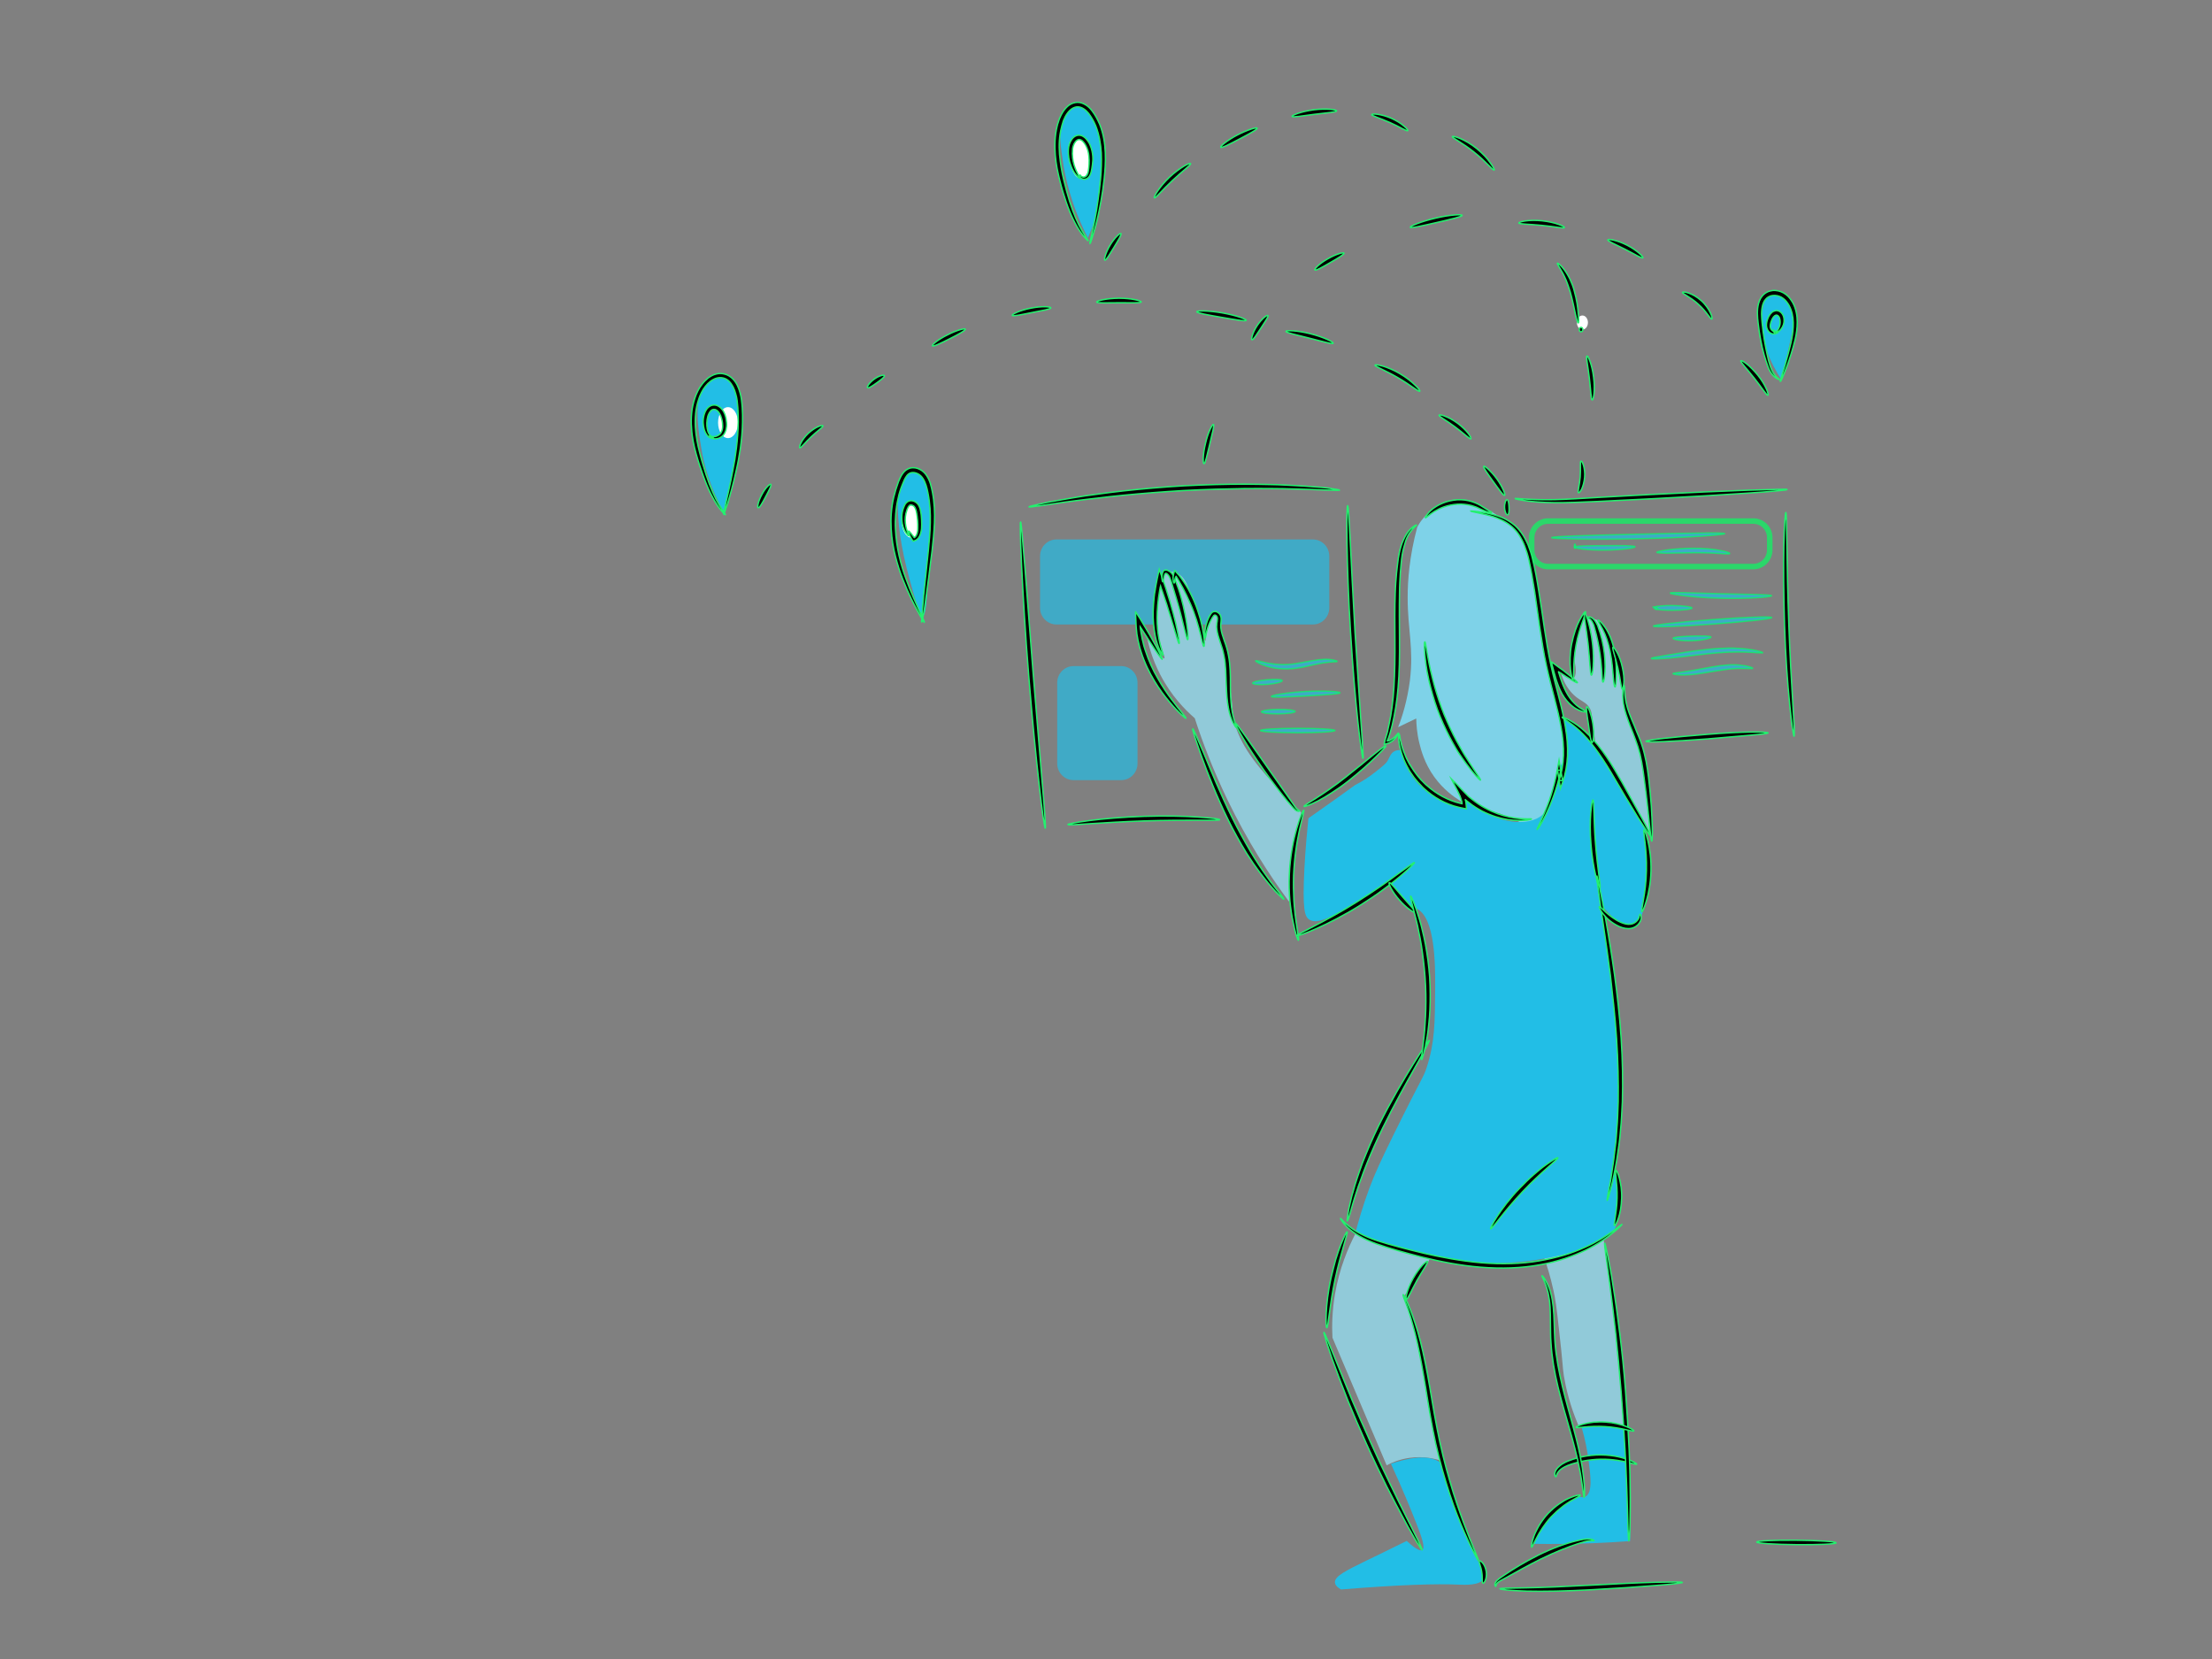 <?xml version="1.0" encoding="utf-8"?>
<!-- Generator: Adobe Illustrator 27.8.1, SVG Export Plug-In . SVG Version: 6.00 Build 0)  -->
<svg version="1.1" id="IdentifyCustomer" xmlns="http://www.w3.org/2000/svg" xmlns:xlink="http://www.w3.org/1999/xlink" x="0px"
	 y="0px" viewBox="0 0 1600 1200" style="enable-background:new 0 0 1600 1200;" xml:space="preserve">
<rect x="0" y="0" width="1600" height="1200" fill="#808080" stroke="none"/>
<style type="text/css">
	.st0{fill:#22BEE6;}
	.st1{fill:#FFFFFF;}
	.st2{opacity:0.68;fill:#22BEE6;enable-background:new    ;}
	.st3{opacity:0.68;fill:#22BEE6;stroke:#03FF60;stroke-miterlimit:10;enable-background:new    ;}
	.st4{opacity:0.68;fill:#22BEE6;stroke:#03FF60;stroke-width:1;stroke-miterlimit:10;enable-background:new    ;}
	.st5{opacity:0.68;fill:none;stroke:#03FF60;stroke-width:4;stroke-miterlimit:10;enable-background:new    ;}
	.st6{fill:#91CAD9;}
	.st7{fill:#7ED2E8;}
	.st8{stroke:#24F06F;stroke-miterlimit:10;}
</style>
<path class="st0" d="M655.4,344.6c-6.3,7.6-6.2,18.1-6,23.8c0.6,15.8,3.1,33.2,12,62.9c3.3,11.1,4.7,14.3,6,14.2
	c3.1-0.3,3.5-20.2,4-39c0.5-24,5.3-38.4-0.5-54.3c-1.3-3.5-4.2-11.4-9-11.7C659,340.4,656.6,343.2,655.4,344.6z M523.6,370.5
	c-10.4-18.7-14.6-35.3-16.4-46.7c-2.3-13.9-6.5-39.4,5.5-47.7c3.9-2.7,9.7-3.7,14-1.5c2.1,1.1,6.5,4.3,8,21.8
	c1.1,12.9-0.1,25.6-5.5,50.7C527,356.9,525,364.9,523.6,370.5L523.6,370.5z M786.9,172.1c-12-23.4-16.4-43.4-18.3-56.7
	c-2-13.8-4.1-30.2,4.6-36.5c3.6-2.6,9-3.3,13-1.6c7.8,3.4,9.1,15.1,10.7,29.5c2.8,24.9-2.2,43.2-3.8,48.9
	C790.9,162.8,788.5,168.3,786.9,172.1L786.9,172.1z M1288.5,274.6c-7.4-11.5-17.1-30.6-13.8-49.7c0.7-4,2-11.4,6.9-13.2
	c4.8-1.8,11.4,2.6,14.6,7.8s2.3,10.7-0.8,24.9C1293.5,253.2,1291.2,263.4,1288.5,274.6z"/>
<ellipse class="st1" cx="659.4" cy="377.3" rx="7.1" ry="11.7"/>
<ellipse class="st1" cx="526.6" cy="305.7" rx="7.2" ry="11.2"/>
<ellipse class="st1" cx="781.6" cy="114.1" rx="7.5" ry="14.8"/>
<ellipse class="st1" cx="1144.6" cy="233.3" rx="4" ry="5.1"/>
<path class="st2" d="M949.7,451.7H764.1c-6.5,0-11.8-5.4-11.8-12v-37.5c0-6.6,5.3-12,11.8-12h185.6c6.5,0,11.8,5.4,11.8,12v37.5
	C961.5,446.3,956.2,451.7,949.7,451.7z M811,564.3h-34.5c-6.5,0-11.8-5.4-11.8-12v-58.5c0-6.6,5.3-12,11.8-12H811
	c6.5,0,11.8,5.4,11.8,12v58.5C822.8,558.9,817.5,564.3,811,564.3z"/>
<path class="st3" d="M967.2,478.4c-0.1,0.5-3.4,0.1-8.7,0.9c-2.7,0.3-5.7,1-9.2,1.7c-3.4,0.8-7.3,1.7-11.5,2.3
	c-8.4,1.3-16.2,0.2-21.5-1.4c-5.3-1.6-8.2-3.5-8.1-3.9c0.2-0.5,3.3,0.6,8.6,1.6c5.2,1,12.5,1.7,20.5,0.4c4-0.6,7.9-1.4,11.4-2
	s6.8-1,9.6-1.1C963.9,476.8,967.3,478.1,967.2,478.4z M927.5,492.3c0.1,0.9-4.6,2.2-10.6,2.7s-10.9,0-10.9-0.9s4.7-1.9,10.6-2.4
	C922.5,491.2,927.4,491.4,927.5,492.3L927.5,492.3z M969.3,501.1c0,0.9-11.1,1.5-24.8,2.3c-13.7,0.7-24.8,1.3-24.9,0.4
	s10.9-2.9,24.7-3.6C958.1,499.4,969.3,500.3,969.3,501.1L969.3,501.1z"/>
<ellipse transform="matrix(1 -1.079090e-02 1.079090e-02 1 -5.5 10.007)" class="st4" cx="924.6" cy="514.7" rx="12.2" ry="1.6"/>
<ellipse class="st3" cx="938.7" cy="528.4" rx="27" ry="1.6"/>
<path class="st5" d="M1268.3,409.8h-148.6c-6.5,0-11.8-5.4-11.8-12v-8.9c0-6.6,5.3-12,11.8-12h148.6c6.5,0,11.8,5.4,11.8,12v8.9
	C1280.1,404.4,1274.8,409.8,1268.3,409.8z"/>
<path class="st3" d="M1247.6,386c0,0.4-7,1.2-18.3,1.9c-11.3,0.7-27,1.4-44.3,1.8c-17.3,0.4-33,0.4-44.3,0.2s-18.4-0.6-18.4-1
	c0-0.5,7-0.9,18.3-1.3s27-0.8,44.3-1.2c17.3-0.4,33-0.7,44.3-0.8C1240.6,385.4,1247.6,385.5,1247.6,386z"/>
<ellipse class="st3" cx="1139.2" cy="395.1" rx="0.4" ry="1.6"/>
<path class="st3" d="M1182.7,395.5c0.1,0.9-9.7,2.3-22,2.4s-22.1-1.3-22-2.1c0.1-0.9,9.8-1.1,22-1.1
	C1172.9,394.6,1182.7,394.6,1182.7,395.5L1182.7,395.5z M1251.2,400.4c-0.1,0.5-3.1,0.2-7.8-0.1c-2.4-0.2-5.2-0.3-8.4-0.4
	c-3.2-0.1-6.6-0.1-10.2-0.1c-7.3,0.1-13.9,0.2-18.6,0.3c-4.8,0-7.8-0.2-7.8-0.6s2.9-1.1,7.7-1.7c4.7-0.6,11.4-1.2,18.8-1.2
	c3.6,0,7.2,0.1,10.4,0.4c3.2,0.3,6,0.6,8.5,1.1C1248.5,398.9,1251.3,399.9,1251.2,400.4L1251.2,400.4z M1281.5,430.9
	c0,0.9-16.4,2.3-36.8,1.8s-36.7-2.9-36.6-3.7c0.1-0.9,16.4,0,36.7,0.5C1265,430,1281.5,430,1281.5,430.9L1281.5,430.9z
	 M1223.9,439.8c0,0.9-6.4,1.6-14.3,1.6c-5.1,0-9.7-0.3-12.1-0.8l0.7-1.4c0.1,0.4,0.5,0.7,0.7,0.8c0.3,0.2,0.5,0.3,0.5,0.4
	s-0.1,0.4-0.6,0.5c-0.5,0.1-1.3,0-2-0.7l-1-1.1l1.7-0.3c2.6-0.5,7-0.8,12.1-0.8C1217.5,438.1,1223.9,438.9,1223.9,439.8
	L1223.9,439.8z M1281.6,446.7c0.1,0.9-19.1,3-42.7,4.7c-23.7,1.7-42.9,2.4-43,1.5c-0.1-0.9,19.1-3,42.7-4.7
	C1262.2,446.4,1281.5,445.8,1281.6,446.7z M1237.6,460.8c0.1,0.9-6,2.4-13.6,2.6c-7.7,0.3-13.8-0.8-13.8-1.7c0-0.9,6.1-1.3,13.7-1.6
	C1231.3,460,1237.5,459.9,1237.6,460.8z M1275.1,472.1c-0.1,0.5-4.6-0.2-11.8-0.4c-0.9,0-1.9-0.1-2.9-0.1h-3.1
	c-2.2,0-4.4,0.1-6.8,0.1c-4.8,0.2-10,0.6-15.7,1.2c-11.1,1.2-21.2,2.6-28.5,3.2c-7.4,0.6-11.9,0.6-11.9,0.2c0-0.5,4.4-1.2,11.7-2.4
	c7.2-1.2,17.2-2.9,28.5-4.1c5.6-0.6,11-0.9,15.9-1c2.5,0,4.8,0,7,0.2c1.1,0.1,2.2,0.1,3.2,0.2s2,0.2,2.9,0.3
	C1270.7,470.3,1275.1,471.8,1275.1,472.1L1275.1,472.1z M1267.8,483.4c-0.1,0.5-3.3,0-8.5,0.1h-2.1c-0.7,0-1.5,0.1-2.2,0.1
	c-1.5,0.1-3.2,0.3-4.8,0.4c-3.4,0.4-7.1,1-11,1.6c-3.9,0.7-7.7,1.3-11.2,1.8c-3.4,0.5-6.6,0.7-9.3,0.8c-5.3,0.1-8.6-0.5-8.6-0.9
	c0-0.5,3.2-0.7,8.4-1.4c2.6-0.3,5.6-0.9,9.1-1.5c3.4-0.6,7.1-1.3,11.1-2c3.9-0.7,7.8-1.2,11.3-1.4c1.8-0.1,3.4-0.2,5-0.1
	c0.8,0,1.6,0,2.3,0.1s1.5,0.1,2.1,0.2C1264.8,481.7,1267.9,483,1267.8,483.4L1267.8,483.4z"/>
<path class="st6" d="M829.2,458.6c1.4,7.7,4.2,18.2,10.1,29.5c8,15.4,18.1,25.5,24.9,31.4c5.8,18,13.5,37.9,23.7,59.1
	c14.3,29.6,30,54,44.5,73.6c0.2-11.7,1.2-24.9,3.5-39.2c1.5-9.1,3.3-17.6,5.3-25.3c-3.4-3.2-8.2-7.9-13.7-13.9
	c-16.4-18-28.8-31.5-34.5-50.6c-2.1-7,0.2-3.2-4.7-36.8c-3.9-26.7-3.6-17.4-4.7-27.7c-1-8.7-1.2-15.8-3.5-16.3
	c-2.2-0.4-4.9,5.1-5.3,6c-3.8,7.7-2.1,14.9-3,15.1c-1.2,0.2-4.4-12.5-8.3-25.9c-3.9-13.9-6.2-20.2-11.9-22.9
	c-0.8-0.4-4.4-2.1-7.7-0.6c-3.2,1.5-4.4,5.6-5.3,10.3c-2.1,10.5-3.7,18.8-1.2,32.6c2.2,11.9,5.8,18.7,4.7,19.3
	C841.5,476.5,838.6,473.9,829.2,458.6L829.2,458.6z M980.5,892.2c-5.3,10.2-11.7,25.1-14.9,44c-2,12-2.3,22.7-1.8,31.4
	c13.1,30.8,26.1,61.5,39.2,92.3c3.7-2,9.4-4.4,16.6-5.4c10.6-1.5,19.2,0.8,23.7,2.4c-3-15.4-5.1-27.9-6.5-36.2
	c-4.7-27.9-5.5-37.3-10.1-52.5c-4-13.4-8.7-23.7-11.9-30.1c2.9-3.2,6.7-7.9,10.7-13.9c8.8-13,13.2-19.7,13.1-28.3
	c-0.2-10.4-7.1-22.5-17.8-26.5C1007,864.1,988,872.9,980.5,892.2L980.5,892.2z M1117.1,910.3c1.9,5.3,4.4,13.2,6.5,22.9
	c1.4,6.3,2.3,11.9,4.1,28.9c3,26.1,2.4,25.9,3.5,33.2c1.5,8.8,4.3,21.3,10.7,36.2c5.6-1.1,12.4-1.9,20.2-1.8
	c5.3,0.1,10,0.5,14.3,1.2c-0.2-8.2-0.7-19.8-1.8-33.8c-3.1-39.5-6.4-41.2-13.7-93.5c-4.1-29.4-4.5-39.8-12.5-43.4
	c-9-4.1-21.8,3-28.5,11.5C1111.9,882,1110.7,897,1117.1,910.3L1117.1,910.3z M1128.9,486.4c2.5,8.4,6.3,13.3,9.5,16.3
	c5.3,5,9.3,4.9,11.9,10.3c0.8,1.6,1.1,2.9,2.4,13.9c0.5,4.1,0.9,7.6,1.2,10.3c8,13.1,15.9,26.1,23.7,39.2
	c5.3,8.8,10.7,17.7,16.1,26.5c0.7-13.2-0.2-24.3-1.2-32.6c-1-8-2.9-22-8.9-38.6c-4.4-12.1-6.8-13.9-8.9-24.1c-2-9.6-0.5-11.3-3-22.9
	c-0.8-3.7-3-9.7-7.1-21.7c-2.6-7.4-4.1-11.4-8.3-13.9c-1.1-0.6-4.4-2.4-7.7-1.8c-6.4,1.2-11.8,11.4-11.3,25.3
	c3.2,9.4,3.3,16.6,0.6,18.1C1135.3,492,1130.8,488,1128.9,486.4L1128.9,486.4z"/>
<path class="st7" d="M1025.1,381.4c-5.7,21.2-6.9,38.6-6.9,50.8c0,23.7,4.5,36.4,1.6,60.2c-1.9,14.4-5.5,26-8.5,33.6
	c4.3-2.1,8.8-4.2,13.1-6.3c0.1,4.5,0.5,10.8,2.3,18c1.2,4.8,3.6,14.3,10.7,24.2c6.8,9.4,14.3,14.5,18.5,17.2
	c12.9,8.5,17.9,4.2,36.9,12.5c13.6,5.9,14.5,9.4,20,8.6c12.7-1.8,21.9-21.6,23.8-37.5c0.5-3.9,1-10.7-5.4-38.3
	c-4.3-18.7-6-22-9.3-35.2c-10-41.2-12.3-71.9-12.3-71.9c-0.7-8.9-1.3-22.6-10.7-32.8c-2.6-2.8-5-4.5-10-7.8
	c-10.6-7.2-18.3-12.4-29.2-13.3c-3.8-0.3-14.7-1-24.6,6.3C1029.7,373.6,1026.6,378.4,1025.1,381.4L1025.1,381.4z"/>
<path class="st0" d="M947.1,665.2c-3.4-2.1-5.1-7.2-3.6-36.9c0.8-15,2-27.5,2.9-36.4c14.8-10.3,26.2-18.6,33.7-24
	c6.1-3.1,10.8-6.4,14.2-9.1c5.6-4.4,8.5-6.6,9.7-9.1c1.2-2.2,2-4.9,4.6-6.3c1.7-0.9,3.4-0.9,4.6-0.8c1.1,4.9,3.6,13.4,10.1,21.5
	c12.3,15.3,32.9,21.9,35.7,18.1c1.9-2.5-3.5-9-2.5-9.8s6.4,6.5,12.8,11.7c13.4,10.6,36,14.7,46.6,5.1c3.7-3.4,7-9.4,8.1-15.4
	c0.6-3.6,1.8-14.1,4-18.5c2-3.8,3.3-4.4,4.7-6.9c2.9-5-6.4-26.2-3.3-28.8c1.6-1.3,7,1.6,15.6,9.6c9.9,9.3,18.1,20.1,31,43.2
	c8.1,14.4,12.1,21.6,13.8,27.6c4.1,15,2.8,27.3,1.2,40.6c-2,17-3.1,26.7-9.1,28.9c-9.3,3.4-22.6-13.8-23.2-14.6
	c1.1,8.6,2.9,22.7,5.2,40.1c7.9,59.1,9.3,64.7,8.8,80.9c-0.7,25.4-1.5,38.1-3.4,46.8c-0.7,3-2.7,10.8-1.8,20.9
	c0.6,7.4,2.5,13.4,3.9,17.2c0,2.4,0,5.8-0.3,9.9c-0.6,9-1,14-3.1,18.2c-2.3,4.5-6.5,8.1-14.6,11.3c-47.1,18.9-97.5,12.7-97.5,12.7
	c-18.6-2.3-45.2-7.5-75.6-20.6c2-8,5.3-19.6,10.3-33.1c4-10.6,7.7-18.6,17.1-37.8c22.1-44.8,21.9-41.9,24.3-49.4
	c5.8-18,5.9-31.7,6.1-56.5c0.1-17.5,0.1-52-13.5-58.3c-1.7-0.8-4.4-1.5-8.1-4.1c-5.4-3.9-7.7-12.7-12.1-13.7
	c-2.8-0.6-4.6,2.1-9.5,5.9c-3.8,3.1-8.7,5.6-18.3,10.5C961.6,664,952.6,668.6,947.1,665.2L947.1,665.2z M1006.1,1058.8
	c8.4,18.2,14.5,33.2,18.8,44.2c3.2,8.2,6.2,16.5,3.9,18.1c-2,1.4-7.1-2.7-11.3-6.5c-13.4,6.6-23.2,11.4-28.7,14
	c-15.1,7.4-23.6,11.5-23.2,16.1c0.2,2.3,2.5,3.9,4.4,5c43.1-3.5,69-4.2,85-3.5c4.2,0.2,15.9,0.8,18.3-4.5c1.6-3.5-1.4-7.8-3.9-12
	c-5.8-9.6-9.4-19.6-16.3-39.6c-7.4-21.1-3.7-25.8-9.8-31.1C1038.1,1054.4,1027.9,1051.3,1006.1,1058.8L1006.1,1058.8z M1144,1032.3
	c2.8,9.4,4.1,17.3,4.9,23.1c1.7,12.2,3.2,24.1-2,27.1c-2.4,1.4-3.6-0.5-7.9,0c-7.4,0.8-12.2,7.2-19.3,16.6c-3.1,4-7,9.9-10.8,17.6
	c14.1,0.2,28.8,0.1,44-0.5c9-0.4,17.7-0.9,26.2-1.5c0.3-17.3-0.3-35.9-2-55.7c-0.8-9.2-1.8-18.1-3-26.6
	C1164.1,1032.3,1154.1,1032.3,1144,1032.3z"/>
<path class="st8" d="M1011.4,530.2c0.1,0,0,0.7-0.6,1.7c-0.6,1-1.6,2.5-3.4,3.9c-0.2,0.1-0.5,0.4-0.9,0.6c-0.3,0.2-0.7,0.4-1,0.6
	c-0.7,0.4-1.5,0.6-2.3,0.9c-0.4,0.1-0.8,0.2-1.3,0.4c-0.2,0.1-0.5,0.1-0.7,0.2c0-0.2,0.1-0.4,0.1-0.6c0.1-0.4,0.2-0.9,0.3-1.3
	c0-0.2,0.1-0.4,0.1-0.7c0.1-0.3,0.1-0.5,0.2-0.8c0.5-1.7,1-3.5,1.6-5.5c0.4-1.7,0.8-3.5,1.2-5.5c1.7-7.7,3-16.9,3.6-27.3
	s0.8-21.8,0.7-33.8c-0.1-12-0.2-23.6,0.2-34c0.1-2.6,0.2-5.2,0.4-7.7s0.4-4.9,0.6-7.2c0.6-4.6,0.9-9,1.7-12.9
	c0.7-3.9,1.8-7.5,3.1-10.4c1.3-3,2.8-5.3,4.2-7c1.5-1.7,2.9-2.8,3.8-3.4c1-0.6,1.6-0.8,1.7-0.7c0.2,0.3-2,1.5-4.5,5
	c-1.3,1.7-2.6,4-3.5,6.9s-1.9,6.3-2.5,10.1c-0.6,3.8-0.9,8.2-1.3,12.7c-0.1,2.3-0.3,4.7-0.4,7.1c-0.1,2.5-0.2,5-0.2,7.6
	c-0.2,10.4-0.1,21.9,0,33.9c0.1,12.1-0.1,23.6-1,34.1c-0.8,10.5-2.5,19.9-4.3,27.6c-0.5,1.9-1,3.8-1.5,5.5c-0.3,0.9-0.6,1.7-0.8,2.5
	c-0.3,1-0.4,1.1-0.6,1.6c-0.2,0.5-0.3,0.9-0.5,1.3l-0.1,0.3h0.3c0.2,0,0.4-0.1,0.6-0.1c0.4-0.1,0.8-0.2,1.1-0.4
	c0.2-0.1,0.4-0.2,0.5-0.3c0.2-0.1,0.3-0.2,0.6-0.3c1.8-1.1,2.9-2.4,3.6-3.2C1011,530.7,1011.3,530.2,1011.4,530.2L1011.4,530.2z
	 M1107.8,592.4c0,0.1-0.4,0.2-1.2,0.4c-0.4,0.1-0.9,0.2-1.4,0.3c-0.6,0.1-1.2,0.2-2,0.2c-3,0.3-7.4,0.3-12.7-0.5
	c-5.4-0.8-11.7-2.7-18.3-6c-3.2-1.7-6.6-3.8-9.7-6.3c-0.6-0.4-1.1-0.9-1.7-1.3c-0.2-0.2-0.4-0.3-0.6-0.5l-0.5-0.5l-0.1-0.1l0.1,0.1
	c0.1,0.1,0.1,0.3,0.2,0.4c0.2,0.5,0.3,0.9,0.4,1.5l0.3,2.7l0.1,1.3v1l-0.3-0.1c-0.9-0.2-1.7-0.2-2.6-0.5c-0.8-0.2-1.6-0.3-2.4-0.5
	c-10-2.3-18.7-7.5-25.2-13.5c-0.4-0.4-0.8-0.7-1.2-1.1c-0.4-0.4-0.8-0.8-1.1-1.2c-0.8-0.8-1.5-1.6-2.2-2.3c-0.7-0.8-1.3-1.6-2-2.4
	c-0.7-0.8-1.3-1.6-1.8-2.4c-1.1-1.6-2.3-3.2-3.1-4.8c-0.5-0.8-0.9-1.6-1.3-2.4c-0.4-0.8-0.7-1.6-1.1-2.3c-0.4-0.8-0.7-1.5-1-2.2
	c-0.3-0.8-0.5-1.5-0.8-2.2s-0.5-1.4-0.7-2.1c-0.2-0.7-0.4-1.4-0.6-2c-0.3-1.3-0.7-2.5-0.9-3.6c-0.2-1.1-0.3-2.2-0.5-3.1
	c-0.2-0.9-0.2-1.8-0.2-2.5v-1.8c0-1,0.1-1.5,0.2-1.5s0.3,0.5,0.5,1.4c0.1,0.5,0.2,1.1,0.3,1.8c0.1,0.7,0.2,1.5,0.5,2.4
	c0.2,0.9,0.5,1.9,0.7,3s0.7,2.2,1.1,3.4c0.2,0.6,0.4,1.3,0.7,1.9c0.3,0.6,0.6,1.3,0.8,2l0.9,2.1c0.4,0.7,0.7,1.4,1.1,2.1
	c0.4,0.7,0.7,1.5,1.2,2.2s0.9,1.5,1.4,2.2c0.9,1.5,2,3,3.1,4.5c0.5,0.8,1.2,1.5,1.8,2.3c0.6,0.7,1.3,1.5,2,2.3l2.2,2.2l1.1,1.1
	c0.4,0.3,0.8,0.7,1.2,1c6.3,5.6,14.5,10.4,23.9,12.6c0.4,0.1,0.7,0.1,1.1,0.2v-0.7l-0.1-0.6c0-0.3-0.1-0.5-0.2-0.7
	c-0.1-0.5-0.2-0.9-0.4-1.4c-0.1-0.5-0.3-1-0.5-1.5l-0.3-0.8l-0.5-1l-1.1-2.3l-1.4-2.7c-1.1-2-2.1-4.1-3.1-6.1l1.3,1.3l0.6,0.6
	l0.2,0.1l0.1,0.1l0.3,0.3l1.1,1.1c1.4,1.5,2.8,3,4.1,4.4c1.4,1.5,2.9,2.9,4.2,4.3c0.3,0.3,0.7,0.6,1,0.9l0.9,0.7
	c0.4,0.3,0.8,0.6,1.1,0.9c3.1,2.4,6.1,4.5,9.3,6.2c6.2,3.4,12.2,5.4,17.4,6.5c5.1,1.1,9.5,1.4,12.3,1.4c0.7,0,1.4,0.1,2,0h1.5
	C1107.4,592.2,1107.8,592.3,1107.8,592.4L1107.8,592.4z M1079,370.6c0,0.2-0.8,0.3-2.2,0s-3.2-1.1-5.4-2.1c-1.1-0.5-2.3-1.1-3.4-1.6
	c-1.3-0.5-2.7-0.9-4-1.3c-3-0.7-6.2-1.1-9.7-0.9c-3.4,0.2-6.8,0.9-9.7,1.9s-5.3,2.3-7.3,3.5c-3.9,2.5-6,4.7-6.3,4.4
	c-0.3-0.2,1.2-3,5-6.2c2-1.5,4.5-3.2,7.6-4.4c3.1-1.3,6.6-2.1,10.4-2.4c3.8-0.2,7.5,0.3,10.6,1.3c3.2,1,5.9,2.4,7.9,3.8
	c2.1,1.3,3.5,2.3,4.7,3C1078.4,370,1079.1,370.4,1079,370.6L1079,370.6z"/>
<path class="st8" d="M1111.7,600.1c-0.2-0.1,2-4.1,5.1-11.4c3.2-7.3,7.2-18.2,9.7-32.2l1.2-6.5l1.2,6.6c0.5,2.6,0.9,5.3,1.4,8.1
	l-2.5-0.2c1.8-5.5,2.9-11.6,3.1-18c0.2-6.5-0.4-13.2-1.7-20.2c-2.4-14-7.1-28.6-10.5-44.3c-2.1-9.5-3.5-18.8-4.9-27.8
	c-1.3-9-2.5-17.7-3.7-26c-1.3-8.2-2.6-16.1-4.2-23.2c-0.8-3.6-1.9-7-3.1-10.1c-1.2-3.1-2.7-6-4.4-8.5c-3.4-5-8.1-8.3-12.4-10.3
	c-4.4-2.1-8.5-3.2-11.8-4c-3.3-0.8-6-1.3-7.8-1.7c-1.8-0.4-2.8-0.6-2.8-0.7s1-0.1,2.9,0.1s4.5,0.5,8,1.1c3.4,0.7,7.7,1.6,12.3,3.6
	c2.4,1,4.7,2.3,7.1,4.1c2.4,1.7,4.5,4,6.5,6.6c1.9,2.6,3.5,5.7,4.9,8.9c1.3,3.3,2.5,6.8,3.3,10.4c1.8,7.3,3.2,15.1,4.5,23.4
	c2.8,16.5,4.7,34.8,8.8,53.6c3.4,15.5,8.2,30.2,10.4,44.5c1.2,7.1,1.8,14.1,1.5,20.8c-0.3,6.7-1.5,13.1-3.4,18.7l-1.7,4.8l-0.8-5.1
	c-0.4-2.8-0.9-5.5-1.3-8.1h2.4c-2.9,14.1-7.4,25-10.9,32.3c-1.8,3.6-3.3,6.4-4.4,8.2C1112.5,599.3,1111.8,600.2,1111.7,600.1
	L1111.7,600.1z M943.2,583.3c-0.2-0.4,3.3-2.5,9-6.1c2.8-1.8,6.1-4,9.7-6.5s7.5-5.4,11.4-8.5c8-6.3,15.1-12.2,20.3-16.4
	c5.2-4.2,8.6-6.7,8.9-6.3c0.3,0.3-2.6,3.4-7.4,8.1c-4.8,4.7-11.7,10.9-19.8,17.3c-4,3.2-8.1,6-11.8,8.4s-7.2,4.5-10.1,6
	C947.4,582.3,943.4,583.7,943.2,583.3L943.2,583.3z M939.2,680.2c-0.4,0.1-2.3-5-3.9-13.5c-0.2-1.1-0.4-2.2-0.7-3.4
	c-0.2-1.2-0.4-2.4-0.6-3.7c-0.4-2.5-0.7-5.3-1-8.1c-0.5-5.8-0.7-12.1-0.4-18.8s1-13,2-18.7c0.5-2.8,1-5.5,1.6-8
	c0.3-1.2,0.6-2.5,0.9-3.6l0.9-3.3c2.4-8.4,4.6-13.3,5-13.1c0.5,0.2-1,5.3-2.9,13.7c-0.2,1.1-0.5,2.2-0.7,3.3s-0.4,2.4-0.7,3.6
	c-0.5,2.5-0.9,5.1-1.3,7.9c-0.8,5.6-1.4,11.8-1.7,18.4c-0.2,6.5-0.1,12.8,0.2,18.4c0.2,2.8,0.4,5.5,0.7,8c0.1,1.3,0.2,2.5,0.4,3.6
	c0.2,1.2,0.3,2.3,0.4,3.3C938.6,674.8,939.7,680.1,939.2,680.2L939.2,680.2z"/>
<path class="st8" d="M1023.1,623.9c0.3,0.3-3.7,4.4-10.7,10.3c-3.5,3-7.8,6.3-12.7,9.9c-4.9,3.6-10.4,7.3-16.3,11s-11.7,6.9-17,9.7
	c-5.3,2.8-10.2,5.1-14.5,7c-8.4,3.7-13.7,5.4-13.9,5c-0.2-0.4,4.8-2.9,12.9-7.1c4-2.1,8.8-4.6,14-7.5s10.9-6.2,16.7-9.9
	c5.9-3.7,11.3-7.3,16.3-10.7c4.9-3.4,9.4-6.6,13-9.3C1018.3,627,1022.8,623.6,1023.1,623.9z M840.7,476.9c-0.4,0.2-4.1-5.1-9.8-13.9
	c-1.4-2.2-3-4.6-4.6-7.2c-0.3-0.4-0.6-0.9-0.9-1.4c-0.1-0.2-0.3-0.4-0.4-0.6l-0.2-0.3v0.4c0.1,0.6,0.1,1.1,0.2,1.6l0.1,0.4l0.1,0.8
	c0.1,0.9,0.3,1.8,0.5,2.7c0.2,0.9,0.3,1.8,0.5,2.8c0.2,0.9,0.5,1.8,0.7,2.8c0.2,0.9,0.4,1.9,0.7,2.8s0.6,1.9,0.9,2.8
	c2.4,7.5,5.6,14.4,9.1,20.3c3.4,6,6.9,11.1,10,15.2c6.2,8.4,10.6,13.1,10.3,13.5c-0.3,0.3-5.3-3.9-12.1-12c-3.4-4-7.2-9.1-10.8-15.1
	s-7.1-13-9.6-20.9c-0.3-1-0.6-2-0.9-2.9c-0.3-1-0.5-2-0.7-2.9c-0.2-1-0.5-1.9-0.7-2.9s-0.3-1.9-0.5-2.9s-0.4-1.9-0.4-2.8
	c-0.1-0.7-0.1-1.3-0.2-2c-0.1-0.8-0.2-1.6-0.2-2.3c0-0.7-0.1-1.4-0.1-2.1s-0.1-1.5-0.1-2.2c-0.1-1.4-0.1-2.9-0.2-4.3v-1.5
	c0-0.1-0.1-0.5,0.1-0.2c0.4,0.6,0.7,1.2,1.1,1.7l2.1,3.3c1.4,2.3,2.8,4.6,4,6.7c1.6,2.7,3.1,5.2,4.3,7.4
	C838.1,470.9,841.1,476.6,840.7,476.9L840.7,476.9z M852.9,465.5c-0.4,0.1-2-5.2-4.5-13.7c-1.3-4.3-2.9-9.4-4.6-15
	c-0.9-2.8-1.9-5.8-3-8.9c-0.3-0.7-0.5-1.5-0.8-2.2l-0.2-0.6c-0.1-0.4-0.3-0.7-0.4-1.1c-0.1,0.3-0.1,0.6-0.2,0.9l-0.1,0.6
	c-0.1,0.6-0.2,1.1-0.3,1.7c-0.3,1.8-0.5,3.5-0.8,5.2c-0.4,3.4-0.8,6.7-0.9,9.9c-0.3,6.3,0,12,0.7,16.7c1.4,9.5,4,14.9,3.5,15.1
	c-0.2,0.1-1-1.2-2.3-3.6c-1.2-2.5-2.6-6.3-3.5-11.1s-1.6-10.7-1.4-17.2c0.1-3.3,0.4-6.7,0.7-10.2c0.2-1.7,0.4-3.5,0.8-5.3l0.2-1.4
	c0.1-0.7,0.3-1.5,0.4-2.3c0.3-1.6,0.6-3.1,0.9-4.7c0.5-2.2,0.9-4.4,1.4-6.5c1,2.9,2,5.7,3,8.5c0.5,1.4,1,2.8,1.4,4.1
	c0.3,0.8,0.5,1.7,0.8,2.5c1,3.1,1.9,6.1,2.8,9c1.7,5.8,3,11,4,15.3C852.5,459.9,853.3,465.4,852.9,465.5L852.9,465.5z"/>
<path class="st8" d="M859.1,462.7c-0.9,0.1-3.3-13.3-8.1-29.4c-1.3-4.4-2.6-8.6-3.7-12.3c-0.6-1.9-1.2-3.5-2-4.7
	c-0.2-0.3-0.4-0.5-0.7-0.8c-0.2-0.2-0.5-0.4-0.6-0.5c-0.3-0.2-0.7-0.4-1-0.2c-0.3,0.2-0.3,0.4-0.5,0.7c-0.1,0.1-0.1,0.4-0.2,0.6
	c-0.1,0.2-0.1,0.4-0.2,0.6c-0.2,0.8-0.4,1.6-0.5,2.2c-0.2,1.2-0.3,1.9-0.5,2c-0.2,0-0.5-0.7-0.6-2c-0.1-0.7-0.1-1.5,0-2.5
	c0-0.2,0.1-0.5,0.1-0.7c0-0.3,0.1-0.5,0.2-0.9c0.2-0.7,0.4-1.6,1-2.1c0.4-0.3,0.9-0.4,1.5-0.4c0.3,0,0.5,0.1,0.8,0.1
	c0.3,0.1,0.6,0.2,0.8,0.3c0.6,0.3,0.9,0.5,1.4,0.8c0.4,0.3,0.7,0.7,1.1,1c1.3,1.5,2.1,3.4,2.8,5.3c1.4,3.7,2.9,7.9,4.1,12.3
	C858.9,448.8,859.9,462.7,859.1,462.7z"/>
<path class="st8" d="M870.8,467.6c-0.5,0.1-1.2-3.6-2.6-9.3c-1.4-5.7-3.6-13.5-7.2-21.7c-1.8-4.1-3.6-7.9-5.4-11.3
	c-1.8-3.3-4-7-4.3-7.5c-0.1-0.2-0.2-0.4-0.3-0.5l-0.2-0.3c-0.1-0.1-0.1-0.3-0.1-0.1c-0.1,0.2-0.3,0.5-0.4,0.7
	c-0.2,0.5-0.4,1.1-0.5,1.7c0,0.1-0.1,0.3-0.1,0.5s0,0.3-0.1,0.5c0,0.3-0.1,0.6-0.1,0.8c-0.1,0.4-0.1,0.7-0.2,0.7s-0.3-0.2-0.4-0.6
	c-0.1-0.2-0.1-0.5-0.2-0.8c0-0.2-0.1-0.3-0.1-0.5s-0.1-0.4-0.1-0.7c-0.1-1.1,0-2.5,0.4-4c0.2-0.8,0.4-1.6,0.7-2.5
	c0.1-0.4,0.2,0,0.4,0.1c0.1,0.2,0.3,0.3,0.4,0.5c0.3,0.3,0.6,0.7,0.9,1.1c0.3,0.4,0.7,0.8,1,1.1c0.2,0.2,0.3,0.4,0.5,0.6
	s0.4,0.5,0.6,0.7c0.6,0.8,1.1,1.6,1.7,2.4c1,1.5,2.1,3,3.1,4.7c2.1,3.4,4,7.3,5.8,11.5c3.5,8.5,5.6,16.6,6.4,22.5
	C871.4,463.8,871.2,467.5,870.8,467.6L870.8,467.6z M894.3,526.3c-0.2,0.1-1.1-1.1-2.4-3.5c-1.2-2.4-2.6-6.2-3.4-11
	c-0.9-4.8-1.3-10.6-1.5-17c-0.1-3.2-0.2-6.5-0.4-9.9c-0.1-1.7-0.3-3.4-0.4-5.2c-0.2-1.7-0.4-3.5-0.8-5.2c-0.3-1.8-0.8-3.5-1.2-5.1
	c-0.5-1.7-1.1-3.3-1.6-4.9c-1.1-3.3-2.2-6.6-2.5-10c-0.1-0.9-0.1-1.7,0-2.5c0-0.8,0.1-1.7,0.3-2.4c0.1-0.7,0.2-1.4,0.2-2
	s-0.1-1.1-0.3-1.5s-0.5-0.8-0.9-1s-0.6-0.2-0.9-0.2c-0.4,0-1.2,1.3-1.8,2.2c-2.4,4-3.4,7.7-4,10.2c-0.6,2.6-0.7,4.1-0.9,4.1
	s-0.5-1.5-0.3-4.3c0.2-2.7,1-6.8,3.2-11.2c0.3-0.6,0.6-1.1,1-1.7c0.2-0.3,0.4-0.6,0.7-0.9s0.8-0.7,1.2-0.8c1-0.4,2.2-0.2,3,0.3
	c0.8,0.5,1.5,1.1,2,2c1,1.8,0.7,3.6,0.6,5.1c-0.1,0.8-0.2,1.5-0.2,2.2s0,1.4,0.1,2.2c0.3,2.9,1.4,6,2.5,9.2c0.6,1.6,1.2,3.3,1.7,5.1
	c0.5,1.8,1,3.6,1.3,5.5c0.4,1.9,0.6,3.7,0.8,5.5c0.1,1.8,0.3,3.6,0.4,5.3c0.2,3.5,0.2,6.9,0.2,10c0,6.4,0.2,12,0.8,16.7
	s1.6,8.4,2.4,10.9C894,524.8,894.5,526.2,894.3,526.3L894.3,526.3z M928.7,650.5c-0.2,0.2-1.6-1.2-4.1-3.7l-2.1-2.1
	c-0.7-0.8-1.5-1.7-2.4-2.7c-1.7-1.9-3.6-4.1-5.5-6.6c-1-1.3-2-2.6-3.1-4c-1.1-1.4-2.1-2.9-3.2-4.4c-2.3-3-4.3-6.5-6.7-10
	c-4.4-7.2-9-15.4-13.3-24.1c-8.6-17.6-15-34.1-19.3-46.1c-4.3-12-6.7-19.6-6.3-19.7c0.4-0.2,3.5,7.1,8.5,18.9
	c4.9,11.8,11.5,28.1,20.1,45.5c4.3,8.7,8.8,16.8,13,24c2.2,3.6,4.2,7,6.3,10.1c1.1,1.5,2,3.1,3,4.5s2,2.8,2.9,4.1
	c1.8,2.6,3.5,4.9,5.1,6.9c0.8,1,1.5,1.9,2.2,2.8c0.7,0.8,1.3,1.6,1.9,2.3C927.7,648.8,928.8,650.4,928.7,650.5L928.7,650.5z"/>
<path class="st8" d="M940.2,586.4c0,0.1-0.2,0.3-0.8,0.4c-0.6,0.1-1.6-0.2-2.4-0.9c-0.4-0.3-0.9-0.7-1.3-1.2s-0.9-1-1.3-1.5
	c-1-1.1-2-2.3-3.2-3.7c-4.5-5.5-10.6-13.4-16.9-22.3c-12.6-17.9-21.4-33.5-20.6-33.9c0.8-0.5,10.6,14.2,23.2,32
	c6.3,8.9,12,17,16.1,22.8c1,1.5,2,2.8,2.8,4c0.4,0.6,0.8,1.1,1.1,1.6c0.3,0.5,0.6,0.9,1,1.2c0.6,0.7,1.2,1,1.6,1.2
	C939.9,586.3,940.2,586.3,940.2,586.4L940.2,586.4z M1070.9,564.3c-0.3,0.3-4.6-4.1-10.5-12.1c-0.7-1-1.5-2.1-2.3-3.2
	c-0.8-1.1-1.5-2.3-2.4-3.5c-1.7-2.4-3.2-5.2-4.8-8c-3.2-5.8-6.4-12.3-9.3-19.4c-2.9-7.1-5-14.1-6.7-20.5c-0.8-3.2-1.6-6.3-2.1-9.2
	c-0.3-1.4-0.6-2.8-0.8-4.2c-0.2-1.4-0.4-2.6-0.6-3.9c-1.4-9.9-1.2-16.1-0.8-16.1c0.5,0,1.2,6.1,3.1,15.8c0.2,1.2,0.5,2.5,0.8,3.8
	c0.3,1.3,0.6,2.7,1,4.1c0.6,2.8,1.5,5.8,2.3,9c1.8,6.3,4,13,6.8,20c2.9,6.9,5.9,13.4,9,19.1c1.6,2.8,3.1,5.6,4.5,8
	c0.8,1.2,1.4,2.5,2.2,3.6l2.1,3.3C1067.6,559.1,1071.3,564,1070.9,564.3L1070.9,564.3z M1193.9,604.7c-0.4,0.2-3.7-4.8-9-13.2
	c-2.6-4.2-5.6-9.2-9-14.8c-3.3-5.6-6.9-11.8-10.7-18.2s-7.8-12.4-11.6-17.5s-7.8-9.4-11.3-12.6c-3.5-3.3-6.8-5.5-9-7.1
	c-2.3-1.5-3.5-2.3-3.4-2.6c0.1-0.2,1.6,0.3,4,1.5c2.5,1.3,6,3.3,9.8,6.4c3.8,3.1,8.1,7.4,12.2,12.5c4.1,5.1,8.2,11.2,12,17.6
	c3.9,6.5,7.4,12.7,10.5,18.4c3.2,5.7,6,10.8,8.4,15.2C1191.6,598.9,1194.3,604.4,1193.9,604.7L1193.9,604.7z M1187.6,659.5
	c-1-0.3,3-13.2,3.3-29.5c0.5-16.4-2.7-29.4-1.8-29.7c0.4-0.1,1.7,3,3,8.4c0.6,2.7,1.2,5.9,1.6,9.5s0.6,7.6,0.5,11.8
	c-0.1,4.2-0.5,8.2-1.1,11.8s-1.3,6.8-2.1,9.4C1189.5,656.5,1188,659.6,1187.6,659.5z M974.5,883.3c-0.2,0,0-2.1,0.6-5.7
	c0.2-0.9,0.3-1.9,0.5-3s0.5-2.3,0.8-3.6c0.6-2.5,1.2-5.5,2.2-8.6c0.4-1.6,0.9-3.2,1.4-5c0.5-1.7,1.1-3.5,1.7-5.3
	c1.2-3.7,2.6-7.6,4.1-11.7c3.2-8.1,6.9-16.9,11.3-25.9c8.9-18,18.1-33.5,25-44.6c6.9-11.1,11.4-17.8,11.8-17.5
	c0.4,0.2-3.4,7.4-9.8,18.7c-6.4,11.4-15.3,27.1-24,44.9c-4.3,8.9-8.2,17.6-11.4,25.6c-1.6,4-3.1,7.8-4.3,11.4
	c-0.6,1.8-1.3,3.5-1.9,5.2c-0.6,1.7-1.1,3.3-1.6,4.9c-1.1,3.1-1.8,5.9-2.6,8.4c-0.4,1.2-0.7,2.4-1,3.5c-0.3,1.1-0.6,2.1-0.8,2.9
	C975.4,881.4,974.7,883.3,974.5,883.3L974.5,883.3z"/>
<path class="st8" d="M1173.2,885.6c0.1,0.1-0.4,0.7-1.5,1.7c-0.5,0.5-1.2,1.2-2,1.9s-1.8,1.5-2.9,2.4c-4.3,3.6-10.9,8.3-19.9,12.7
	c-4.5,2.1-9.6,4.3-15.2,6.1c-5.6,1.8-11.6,3.4-18.1,4.5c-13,2.4-27.6,2.9-42.6,1.7c-15.1-1.2-29.3-4.1-42-7.2
	c-6.4-1.6-12.3-3.2-17.9-4.8s-10.8-3.2-15.5-4.9c-4.6-1.7-8.9-3.6-12.3-5.6s-6.2-4.1-8.3-6c-0.5-0.5-1-0.9-1.4-1.4
	c-0.4-0.5-0.9-0.9-1.2-1.3c-0.7-0.8-1.3-1.5-1.7-2.1c-0.8-1.2-1.2-1.9-1.1-2c0.2-0.2,2,2.4,6.3,5.8c2.2,1.7,4.9,3.6,8.4,5.4
	c3.4,1.8,7.5,3.5,12.2,5c4.6,1.5,9.8,3,15.5,4.5s11.6,3,17.9,4.5c12.6,2.9,26.7,5.6,41.6,6.9c14.9,1.2,29.1,0.8,41.9-1.4
	c6.4-1.1,12.3-2.5,17.8-4.1s10.4-3.6,15-5.6c9-4,15.7-8.4,20.1-11.6c1.1-0.8,2.2-1.5,3-2.2c0.9-0.7,1.6-1.2,2.2-1.7
	C1172.5,886,1173.2,885.6,1173.2,885.6L1173.2,885.6z"/>
<path class="st8" d="M1167.8,886.6c-0.9-0.3,1.7-9,1.9-20c0.3-11-1.8-19.8-0.9-20.1c0.4-0.1,1.5,2,2.5,5.6c0.5,1.8,0.9,4,1.3,6.5
	c0.3,2.5,0.5,5.2,0.4,8.1c-0.1,2.9-0.4,5.6-0.8,8.1c-0.4,2.5-1,4.6-1.6,6.4C1169.4,884.7,1168.2,886.7,1167.8,886.6z M1078.2,888.9
	c-0.4-0.2,1.4-3.9,4.9-9.3c1.8-2.7,4-5.9,6.7-9.3c2.7-3.4,5.7-7,9.2-10.6s6.8-6.9,10-9.7c3.2-2.8,6.2-5.3,8.9-7.2
	c5.2-3.8,8.8-5.8,9-5.4c0.6,0.8-12.2,10.3-25.6,24.6C1087.9,876.1,1079,889.5,1078.2,888.9z M1017.2,939.9c-0.4-0.1-0.3-2,0.5-4.8
	c0.8-2.8,2.3-6.6,4.5-10.5c2.2-3.9,4.6-7.1,6.6-9.3c2-2.1,3.4-3.2,3.8-2.9c0.7,0.6-3.4,6.3-7.7,13.8
	C1020.8,933.7,1018.1,940.2,1017.2,939.9L1017.2,939.9z M1069.4,1128.8c-0.2,0.1-1.6-2.3-3.9-6.9c-2.3-4.5-5.4-11.2-8.9-19.6
	s-7.2-18.6-10.7-30.2c-3.5-11.5-6.9-24.4-9.5-38.1c-2.7-13.7-4.5-26.8-6.6-38.6c-2-11.8-4.1-22.4-6.3-31.2
	c-2.3-8.8-4.4-15.8-6.2-20.5c-0.4-1.2-0.8-2.3-1.2-3.2c-0.3-0.9-0.6-1.7-0.8-2.3c-0.4-1.3-0.6-2-0.5-2s0.5,0.6,1.1,1.7
	c0.3,0.6,0.7,1.3,1.1,2.2s1,1.9,1.4,3.1c2.1,4.7,4.6,11.6,7.2,20.4c2.6,8.8,4.9,19.4,7.1,31.3c2.2,11.9,4.1,24.9,6.8,38.5
	c2.6,13.6,5.8,26.4,9.2,37.9c3.3,11.5,6.9,21.7,10,30.2c3.2,8.5,5.9,15.3,7.9,20C1068.5,1126.1,1069.6,1128.7,1069.4,1128.8
	L1069.4,1128.8z M959.7,960.4c-0.4,0-0.7-4-0.4-10.5c0.1-3.2,0.5-7.1,1-11.4c0.6-4.3,1.3-8.9,2.4-13.8c1.1-4.8,2.3-9.4,3.4-13.5
	c1.3-4.1,2.5-7.8,3.7-10.8c2.4-6,4.2-9.6,4.6-9.4c0.9,0.4-4.7,15.3-8.7,34.4C961.6,944.6,960.7,960.5,959.7,960.4z M1028.7,1121.2
	c-0.2,0.1-1.6-1.9-3.8-5.6c-1.2-1.9-2.5-4.2-4-6.9c-1.6-2.7-3.3-5.8-5.1-9.2c-3.7-6.9-8.1-15.1-12.8-24.4
	c-4.6-9.3-9.6-19.6-14.5-30.5c-4.9-10.9-9.4-21.4-13.3-31c-3.8-9.6-7.2-18.4-9.8-25.7c-1.4-3.7-2.5-7-3.5-10c-1-2.9-1.9-5.5-2.5-7.6
	c-1.3-4.2-2-6.5-1.8-6.6s1.2,2.1,2.9,6.2c1.7,4.1,4,9.9,7,17.2s6.5,15.9,10.4,25.4c4,9.5,8.6,20,13.5,30.8
	c4.9,10.9,9.7,21.2,14.3,30.5c4.5,9.3,8.6,17.7,12.1,24.6c3.5,7,6.3,12.7,8.3,16.6C1027.9,1118.9,1028.9,1121.1,1028.7,1121.2
	L1028.7,1121.2z"/>
<path class="st8" d="M1183.9,1059.1c-0.2,0.4-3.7-0.8-9.5-2c-5.8-1.2-13.9-2.2-22.9-1.2c-4.4,0.4-8.6,1.3-12.3,2.4
	c-1,0.2-1.8,0.6-2.7,0.8c-0.9,0.3-1.7,0.6-2.5,0.9c-1.5,0.6-2.8,1.3-3.9,2c-2.2,1.4-3.4,3-3.9,4.2s-0.5,2-0.9,2
	c-0.2,0-0.7-0.7-0.7-2.3c0.1-1.5,1.2-3.7,3.6-5.6c1.1-1,2.6-1.9,4.2-2.7c0.9-0.4,1.7-0.8,2.6-1.1c0.9-0.3,1.8-0.7,2.8-1
	c3.8-1.3,8.4-2.3,13.2-2.8c9.6-1,18.5,0.4,24.2,2.3C1181.1,1056.7,1184.1,1058.8,1183.9,1059.1L1183.9,1059.1z M1082,1147.5
	c-0.1,0-0.4-0.1-0.6-0.7c-0.2-0.5-0.1-1.4,0.4-2.3c0.5-0.9,1.5-1.8,2.7-2.7c1.2-0.8,2.5-1.7,3.9-2.7c5.9-4,14.4-9.3,24.5-14.3
	c10.1-5,20.1-8.6,27.6-10.3c1.8-0.4,3.6-0.9,5.2-1.1c1.6-0.2,3-0.3,4.2-0.2c2.3,0.2,3.3,1,3.2,1.2s-1.2-0.1-3.3,0.1
	c-2,0.1-4.8,0.9-8.4,2.1c-7,2.3-16.5,6-26.5,10.9s-18.6,9.9-25,13.4c-1.6,0.9-3.1,1.6-4.3,2.3c-1.2,0.6-2.1,1.3-2.7,1.9
	C1081.8,1146.4,1082.2,1147.4,1082,1147.5L1082,1147.5z M1217,1144.6c0,0.4-7.4,1.3-19.2,2.2c-11.9,1-28.4,2.1-46.7,3.1
	s-35,1.3-46.9,1c-12.1-0.4-19.4-1.2-19.4-1.7s7.5-0.4,19.4-0.7c11.9-0.2,28.4-0.9,46.7-1.9c18.2-1,34.8-1.8,46.8-2.1
	C1209.5,1144.2,1217,1144.2,1217,1144.6z"/>
<path class="st8" d="M1072.6,1145.2c-0.9-0.4-0.1-3.9-0.8-8.1c-0.6-4.2-2.4-7.4-1.7-8c0.3-0.3,1.3,0.2,2.4,1.5s2.1,3.4,2.5,6
	s0,4.9-0.6,6.5C1073.8,1144.6,1073,1145.4,1072.6,1145.2z M1145.9,1083.2c-0.6,0-0.9-9.2-4-23.7c-1.5-7.2-3.7-15.8-6.4-25.2
	c-2.7-9.4-5.8-19.8-8.5-30.9c-2.7-11.1-4.5-21.9-5.1-31.8c-0.4-5-0.3-9.7-0.4-14c0-4.4-0.1-8.4-0.3-12.1c-0.2-3.7-0.7-7-1.3-9.8
	c-0.2-0.7-0.3-1.4-0.5-2c-0.2-0.7-0.4-1.3-0.5-1.9c-0.3-1.2-0.8-2.3-1.1-3.2c-0.8-1.9-1.4-3.4-1.9-4.3c-0.5-1-0.7-1.5-0.6-1.6
	c0.1-0.1,0.5,0.4,1.2,1.2c0.7,0.9,1.6,2.3,2.5,4.2c0.4,1,1,2,1.4,3.2c0.2,0.6,0.5,1.2,0.7,1.9l0.6,2.1c0.8,2.9,1.4,6.3,1.8,10
	c0.4,3.7,0.6,7.9,0.7,12.2c0.2,4.4,0.2,9,0.6,13.9c0.7,9.7,2.7,20.3,5.3,31.3s5.7,21.3,8.2,30.9c2.6,9.5,4.6,18.2,5.8,25.6
	c0.4,1.8,0.6,3.6,0.8,5.3c0.2,1.7,0.5,3.2,0.6,4.7c0.3,3,0.5,5.5,0.6,7.6C1146.2,1080.9,1146.1,1083.2,1145.9,1083.2L1145.9,1083.2z
	 M1178.2,1114.7c-0.2,0-0.4-3-0.6-8.5s-0.4-13.4-0.7-23.2c-0.2-4.9-0.3-10.3-0.6-16c-0.2-5.8-0.5-11.9-0.9-18.4
	c-0.7-12.9-1.6-27.1-2.8-42c-1.2-14.9-2.6-29.1-3.9-41.9c-0.7-6.4-1.4-12.5-2.1-18.3c-0.7-5.7-1.4-11-2-15.9
	c-1.3-9.7-2.3-17.6-3.1-23c-0.7-5.4-1-8.5-0.8-8.5c0.2,0,0.9,2.9,2,8.3c0.6,2.7,1.2,6,1.9,9.8s1.5,8.2,2.2,13.1
	c0.8,4.8,1.6,10.2,2.4,15.9s1.6,11.8,2.4,18.3c1.6,12.9,3.1,27.1,4.2,42s2,29.2,2.6,42.2c0.2,6.5,0.5,12.6,0.6,18.4
	c0.1,5.8,0.2,11.1,0.2,16.1c0,4.9,0,9.3-0.1,13.2c0,3.9-0.1,7.3-0.2,10C1178.7,1111.6,1178.4,1114.7,1178.2,1114.7L1178.2,1114.7z
	 M1107.9,1119.1c-0.4-0.1-0.1-3.2,1.6-7.9c0.2-0.6,0.5-1.2,0.7-1.8c0.3-0.6,0.6-1.3,0.9-1.9c0.6-1.3,1.4-2.7,2.2-4.1
	c1.7-2.8,3.8-5.8,6.4-8.6c2.7-2.8,5.4-5.1,8.1-7c1.4-0.9,2.7-1.8,3.9-2.5c0.7-0.3,1.3-0.7,1.9-1s1.2-0.6,1.8-0.8
	c4.5-2,7.6-2.4,7.7-2c0.2,0.5-2.6,1.7-6.7,4.1c-0.5,0.3-1.1,0.6-1.6,1c-0.6,0.3-1.1,0.7-1.7,1.1c-1.2,0.7-2.4,1.7-3.5,2.6
	c-2.5,1.9-5,4.2-7.5,6.8c-2.5,2.6-4.5,5.4-6.3,8c-0.8,1.3-1.7,2.6-2.4,3.8c-0.3,0.6-0.7,1.2-1,1.8c-0.3,0.6-0.6,1.1-0.9,1.7
	C1109.3,1116.4,1108.3,1119.2,1107.9,1119.1L1107.9,1119.1z"/>
<ellipse transform="matrix(9.329085e-03 -1 1 9.329085e-03 171.571 2404.586)" class="st8" cx="1299.3" cy="1115.7" rx="1.6" ry="28.7"/>
<path class="st8" d="M1181.8,1035c-0.4,0.9-9.3-2.5-20.8-3.1c-11.5-0.8-20.8,1.4-21,0.5c-0.1-0.4,2.1-1.5,5.9-2.5
	c1.9-0.5,4.2-0.9,6.8-1.2c2.6-0.2,5.5-0.3,8.5-0.1c3.1,0.2,5.8,0.6,8.4,1.2c2.6,0.6,4.8,1.3,6.6,2
	C1180,1033.3,1182,1034.6,1181.8,1035L1181.8,1035z M1023.5,659.8c-0.5,0.7-6.1-2.8-11.3-8.8c-5.3-6-8.1-12-7.3-12.5
	s4.6,4.5,9.7,10.3C1019.6,654.6,1024.1,659.1,1023.5,659.8z"/>
<path class="st8" d="M1028.3,766.6c-0.5-0.1,0.7-6.7,1.8-17.5c0.1-1.3,0.3-2.8,0.4-4.2c0.1-1.5,0.2-3,0.3-4.6
	c0.3-3.2,0.3-6.6,0.5-10.1c0.2-7.2,0.1-15-0.5-23.3c-0.6-8.2-1.6-16-2.7-23.1c-0.6-3.5-1.2-6.9-1.9-10c-0.3-1.6-0.6-3.1-0.9-4.5
	c-0.3-1.4-0.7-2.8-1-4.1c-2.6-10.5-4.5-17-4-17.1c0.4-0.1,3.2,6,6.3,16.5c0.4,1.3,0.8,2.7,1.2,4.1c0.4,1.4,0.7,3,1.1,4.5
	c0.8,3.1,1.5,6.5,2.2,10.1c1.3,7.1,2.4,15,3,23.4c0.5,8.4,0.5,16.3,0.2,23.6c-0.2,3.6-0.4,7.1-0.8,10.3c-0.2,1.6-0.3,3.2-0.5,4.6
	c-0.2,1.5-0.4,2.9-0.6,4.3C1030.6,760.2,1028.6,766.7,1028.3,766.6z M1157.2,642.3c-0.8,0.2-5-13.7-6.4-31.5
	c-1.5-17.8,0.6-32.2,1.4-32.2c1,0.1,0.4,14.4,1.9,31.9C1155.4,628,1158.2,642.1,1157.2,642.3z"/>
<path class="st8" d="M1162.5,868.5c-0.2-0.1,0.3-3.3,1.4-9.2c0.3-1.5,0.6-3.1,1-4.9c0.3-1.8,0.6-3.8,0.9-5.9c0.6-4.2,1.5-9,2-14.3
	c0.3-2.7,0.6-5.4,1-8.3c0.3-2.9,0.5-5.9,0.7-9.1c0.6-6.3,0.7-13,1-20c0.2-14.1-0.1-29.7-1.2-45.9c-1.1-16.3-2.9-31.7-4.5-45.8
	c-0.9-7-1.8-13.7-2.7-19.9s-1.7-12-2.5-17.3c-1.6-10.6-2.9-19.2-3.6-25.1c-0.8-5.9-1.2-9.2-1-9.3c0.2,0,1,3.2,2.2,9.1
	c1.2,5.9,2.9,14.4,4.7,25c0.9,5.3,2,11.1,2.9,17.3c1,6.2,2,12.9,3,19.9c1.9,14.1,3.7,29.6,4.8,45.9c1.1,16.4,1.3,32,0.9,46.2
	c-0.4,7.1-0.6,13.9-1.3,20.2c-0.3,3.1-0.5,6.2-0.9,9.1c-0.4,2.9-0.8,5.7-1.2,8.4c-0.7,5.3-1.7,10.1-2.5,14.3c-0.4,2.1-0.8,4-1.2,5.8
	c-0.5,1.8-0.9,3.4-1.2,4.8C1163.7,865.3,1162.7,868.5,1162.5,868.5L1162.5,868.5z"/>
<path class="st8" d="M1186.3,661.3c0.2-0.1,0.6,0.4,0.8,1.6c0.1,0.6,0.1,1.3-0.1,2.1s-0.6,1.7-1.2,2.6c-0.6,0.9-1.4,1.7-2.4,2.4
	s-2.4,1.3-3.6,1.5c-2.8,0.5-5.7-0.1-8.5-1.3c-5.4-2.4-9.3-6.1-11.6-9c-2.4-3-3.2-5.2-2.9-5.4c0.4-0.3,1.9,1.4,4.5,3.8
	c1.3,1.2,3,2.6,4.8,3.9c1.9,1.3,4,2.7,6.4,3.7c2.4,1,4.7,1.6,6.8,1.3c2-0.2,3.6-1.2,4.7-2.4c0.5-0.6,1-1.2,1.2-1.7
	c0.3-0.6,0.5-1.1,0.5-1.6C1186.1,661.9,1186,661.3,1186.3,661.3L1186.3,661.3z M1147.9,511.2c0.8-0.3,3.2,5.3,4.3,12.6
	c1.1,7.3,0.3,13.4-0.6,13.3c-0.9,0-1.6-5.8-2.6-12.9C1147.9,517.2,1147,511.5,1147.9,511.2L1147.9,511.2z M1141,493.8
	c-0.3,0.4-3.2-1.3-8-4.3c-1.2-0.8-2.5-1.6-3.8-2.5l-0.5-0.3l-0.2-0.1c-0.1-0.1-0.2-0.1-0.4-0.2s-0.4-0.2-0.6-0.4l-0.1-0.1
	c0,0-0.1-0.1-0.1,0l0.1,0.4c0.1,0.3,0.2,0.5,0.3,0.8c0.2,0.7,0.4,1.3,0.6,2c0.3,1,0.6,2,1,3c1.3,4,3,7.6,4.8,10.6s4,5.4,6,7.2
	c4,3.5,7.5,4.4,7.3,4.9c0,0.2-1,0.3-2.6-0.1s-3.7-1.3-6.2-2.9c-2.4-1.7-4.9-4.1-7.1-7.3c-2.2-3.2-3.9-7.1-5.3-11.2
	c-0.4-1-0.7-2.1-1-3.1c-0.1-0.5-0.3-1-0.4-1.5c-0.2-0.8-0.4-1.6-0.7-2.4c-0.4-1.7-0.9-3.3-1.3-4.9c-0.2-0.8-0.4-1.6-0.6-2.3
	c-0.3-0.7,0.3-0.1,0.6,0.1c0.3,0.2,0.7,0.5,1,0.7c1.3,0.9,2.5,1.8,3.7,2.7c0.6,0.4,1.2,0.9,1.8,1.3c0.5,0.4,0.9,0.7,1.4,1
	c1.3,1,2.5,2,3.5,2.8C1138.6,491.1,1141.2,493.5,1141,493.8L1141,493.8z"/>
<path class="st8" d="M1146.9,442.4c0.9,0.5-4.4,10.6-6.9,24.2c-2.6,13.6-1.2,25-2.2,25.1c-0.4,0.1-1.3-2.7-1.8-7.4
	c-0.3-2.3-0.4-5.1-0.3-8.3c0.1-3.1,0.4-6.5,1.1-10.1c0.7-3.5,1.6-6.8,2.6-9.8c1-2.9,2.1-5.5,3.2-7.6
	C1144.7,444.5,1146.5,442.2,1146.9,442.4L1146.9,442.4z"/>
<path class="st8" d="M1151.1,488.4c-0.9-0.1-1-10.2-2.4-22.7c-1.4-12.4-3.5-22.4-2.7-22.6c0.8-0.3,4.4,9.5,5.9,22.3
	C1153.4,478.1,1152,488.5,1151.1,488.4L1151.1,488.4z"/>
<path class="st8" d="M1159.5,493.4c-1-0.1-0.4-11.4-2.9-25.1c-0.6-3.4-1.3-6.6-2-9.5c-0.4-1.5-0.7-2.8-1.1-4.1
	c-0.4-1.3-0.6-2.5-1.1-3.4c-0.8-2-1.9-3.3-2.8-3.8c-0.9-0.6-1.7-0.5-1.7-0.7c0-0.1,0.1-0.2,0.5-0.4c0.4-0.1,1-0.2,1.7-0.1
	c1.5,0.3,3.2,1.8,4.4,4c0.3,0.5,0.6,1.1,0.9,1.7c0.3,0.6,0.5,1.2,0.7,1.9c0.5,1.3,0.9,2.7,1.4,4.2c0.9,3,1.7,6.3,2.3,9.8
	c1.2,7,1.4,13.5,1.1,18.2C1160.6,490.6,1160,493.4,1159.5,493.4z M1168.2,496.9c-0.5,0-0.9-2.9-1.3-7.5s-0.8-10.9-2.2-17.7
	c-1.3-6.8-3.4-12.6-5.5-16.6c-2.1-4-3.7-6.3-3.4-6.6c0.3-0.3,2.7,1.5,5.3,5.4c2.7,3.9,5.4,10.1,6.7,17.2c1.4,7.1,1.4,13.6,1.3,18.3
	C1169,494,1168.6,496.9,1168.2,496.9L1168.2,496.9z"/>
<path class="st8" d="M1173.5,498.5c-0.9,0-1.3-7-3.2-15.2c-1.9-8.3-4.4-14.7-3.6-15.1c0.4-0.2,1.6,1.2,3,3.8
	c1.4,2.6,2.9,6.3,3.8,10.7c1,4.3,1.3,8.4,1.1,11.3C1174.3,496.7,1173.9,498.5,1173.5,498.5L1173.5,498.5z M1194.8,608.5
	c-0.5,0-1.1-6.4-2.2-16.8c-0.5-5.2-1.2-11.3-2-18.2c-0.9-6.8-1.7-14.3-3.1-22.1c-0.7-3.9-1.6-7.6-2.7-11.1c-1.1-3.5-2.4-6.8-3.6-10
	c-1.3-3.2-2.5-6.2-3.5-9.1c-1.1-2.9-1.9-5.7-2.6-8.2c-1.3-5.2-1.5-9.6-1.2-12.5c0.1-0.7,0.1-1.4,0.2-2c0.1-0.6,0.2-1,0.3-1.4
	c0.2-0.8,0.4-1.1,0.5-1.1c0.1,0,0.2,0.4,0.2,1.2v1.4c0,0.6,0,1.2,0.1,1.9c0.1,2.9,0.6,7,2.1,11.9c0.8,2.4,1.7,5.1,2.9,7.9
	c1.2,2.8,2.5,5.8,3.7,9c1.4,3.2,2.8,6.6,3.9,10.2c1.2,3.6,2.1,7.5,2.9,11.4c1.5,7.9,2.2,15.5,2.9,22.3c0.7,6.9,1.1,13.1,1.3,18.3
	C1195.4,602.1,1195.2,608.5,1194.8,608.5L1194.8,608.5z M756.1,599.3c-0.2,0-0.8-3.1-1.6-8.6c-0.8-5.6-1.8-13.7-2.9-23.7
	c-2.3-20-5-47.7-7.5-78.4c-2.5-30.6-4.1-58.4-5.1-78.6c-0.5-10.1-0.8-18.2-0.9-23.8c-0.1-5.6-0.1-8.8,0.1-8.8s0.6,3.1,1.1,8.7
	s1.2,13.7,2,23.8c1.6,20.1,3.7,47.8,6.1,78.4c2.6,30.6,4.8,58.3,6.5,78.4c0.9,10,1.5,18.2,1.9,23.8
	C756.2,596.2,756.3,599.3,756.1,599.3L756.1,599.3z M882.3,592.9c0,0.5-6.2,0.5-16.1,0.4c-9.9,0-23.7,0-38.9,0.5s-28.9,1.4-38.8,2
	c-9.9,0.7-16.1,1.1-16.1,0.6c-0.1-0.4,6-1.6,16-2.9c9.9-1.3,23.6-2.5,38.9-3s29-0.2,39,0.5C876.2,591.6,882.3,592.4,882.3,592.9
	L882.3,592.9z M969.1,354.5c0,0.2-3.2,0.2-8.9,0c-1.4-0.1-3.1-0.1-4.7-0.2c-1.8,0-3.6-0.1-5.6-0.2c-4-0.1-8.7-0.3-13.8-0.4
	c-2.6-0.1-5.2-0.1-8-0.2c-2.8,0-5.7-0.1-8.7-0.1c-6-0.1-12.4,0-19.1,0c-13.5,0.2-28.3,0.6-43.8,1.4c-15.6,0.9-30.3,2.1-43.7,3.4
	c-6.7,0.7-13.1,1.3-19,2.1c-3,0.4-5.8,0.7-8.7,1c-2.8,0.4-5.4,0.7-8,1c-5,0.6-9.7,1.3-13.7,1.9c-2,0.3-3.8,0.5-5.6,0.8
	c-1.7,0.3-3.2,0.5-4.7,0.7c-5.6,0.8-8.8,1.2-8.9,0.9c0-0.2,3.1-1,8.7-2.2c1.4-0.3,3-0.6,4.6-1c1.7-0.3,3.5-0.7,5.6-1
	c4-0.7,8.6-1.6,13.6-2.4c2.6-0.4,5.2-0.8,8-1.3c2.8-0.4,5.6-0.8,8.7-1.2c5.9-0.9,12.3-1.6,19.1-2.4c13.5-1.5,28.3-2.8,43.8-3.7
	c15.6-0.8,30.4-1.2,44-1.2c6.8,0.1,13.2,0.1,19.2,0.3c3.1,0.1,5.9,0.1,8.7,0.3c2.8,0.1,5.4,0.3,8,0.4c5.1,0.2,9.7,0.6,13.8,0.9
	c2.1,0.2,3.9,0.3,5.6,0.4c1.8,0.2,3.3,0.3,4.7,0.5C966,353.9,969.1,354.3,969.1,354.5L969.1,354.5z M985.9,548.7
	c-0.2,0-0.7-2.5-1.3-7.1c-0.7-4.6-1.5-11.3-2.4-19.5c-1.8-16.5-3.7-39.4-5.3-64.7c-1.6-25.3-2.3-48.2-2.6-64.8
	c-0.1-8.3-0.1-15,0-19.7c0.1-4.6,0.2-7.2,0.5-7.2c0.2,0,0.5,2.6,0.8,7.2s0.7,11.3,1.1,19.6c0.8,16.6,2,39.4,3.4,64.7
	c1.6,25.3,3.2,48.1,4.3,64.7c0.6,8.3,1.1,15,1.3,19.6C986.1,546.1,986.1,548.7,985.9,548.7L985.9,548.7z M1090.5,372.4
	c-0.9,0.2-2.1-2.2-2.2-5.4c-0.1-3.2,1-5.7,1.8-5.6c0.9,0.1,1.3,2.6,1.4,5.4C1091.7,369.8,1091.4,372.2,1090.5,372.4L1090.5,372.4z
	 M1292.7,354.1c0,0.2-2.8,0.6-7.7,1c-4.9,0.5-12.2,1-21.1,1.6c-17.8,1.2-42.4,2.7-69.6,4.1c-13.6,0.7-26.6,1.3-38.3,1.9
	c-11.8,0.5-22.5,1-31.4,0.9c-9-0.1-16.2-0.7-21.2-1.4c-4.9-0.7-7.7-1.4-7.6-1.6c0-0.2,2.8,0.1,7.8,0.4c4.9,0.3,12.1,0.6,21.1,0.4
	c8.9-0.2,19.5-0.9,31.2-1.6c11.8-0.7,24.7-1.4,38.3-2.1c27.2-1.4,51.8-2.5,69.6-3.1c9-0.3,16.1-0.5,21.2-0.6
	S1292.7,353.8,1292.7,354.1L1292.7,354.1z M1297.7,532.7c-0.2,0-0.6-2.2-1.2-6.3s-1.3-10-2-17.3c-1.5-14.6-3-34.9-3.7-57.3
	s-0.8-42.7-0.5-57.4c0.2-7.3,0.4-13.3,0.7-17.4s0.5-6.4,0.7-6.4s0.4,2.3,0.5,6.4c0.1,4.1,0.2,10,0.3,17.4
	c0.2,14.7,0.6,34.9,1.4,57.3s2,42.6,2.9,57.2c0.4,7.3,0.8,13.2,1,17.3C1297.9,530.4,1297.9,532.7,1297.7,532.7L1297.7,532.7z
	 M1278.9,530.1c0,0.5-4.9,1-12.9,1.7c-8,0.7-19,1.7-31.2,2.7c-12.2,0.9-23.2,1.6-31.3,1.9c-8.1,0.3-13,0.3-13-0.2
	c0-0.4,4.9-1.2,12.9-2.1c8-0.9,19-1.9,31.2-2.9c12.2-1,23.3-1.6,31.3-1.7C1273.9,529.4,1278.8,529.7,1278.9,530.1z M666.7,450.2
	c-0.2,0,0-3.3,0.5-9.3s1.3-14.6,2.5-25.3c0.6-5.3,1.2-11.2,1.8-17.4c0.6-6.3,1.3-12.9,1.4-19.9c0.2-7-0.2-14.4-1.7-21.8
	c-0.7-3.7-1.7-7.5-3.6-10.4c-1-1.5-2.2-2.7-3.7-3.4c-1.5-0.8-3.2-1.1-4.7-0.8c-1.5,0.3-2.8,1.3-3.7,2.8c-1,1.4-1.8,3.3-2.5,5.1
	c-1.5,3.6-2.7,7.2-3.4,10.9c-0.9,3.7-1.4,7.4-1.7,11s-0.4,7.2-0.2,10.7c0.6,14,4,26.3,7.6,36.2c3.6,10,7.3,17.8,9.7,23.2
	c2.6,5.4,3.9,8.4,3.7,8.5s-2-2.7-4.8-8c-2.9-5.3-6.9-13-10.8-23c-2-5-3.8-10.6-5.4-16.8c-1.6-6.2-2.7-12.9-3.1-20.1
	c-0.2-3.6-0.2-7.3,0.1-11.1c0.3-3.8,0.8-7.6,1.7-11.4s2.1-7.7,3.5-11.5c0.8-1.9,1.6-3.8,2.9-5.7c0.6-0.9,1.4-1.8,2.4-2.6
	c1-0.7,2.2-1.3,3.3-1.6c4.9-1,9.5,1.9,11.8,5.6c1.2,1.8,2.1,3.8,2.7,5.8c0.6,2,1,3.9,1.4,5.8c1.5,7.7,1.8,15.3,1.5,22.5
	s-1,13.9-1.7,20.2c-0.8,6.3-1.6,12.1-2.2,17.4c-1.4,10.6-2.6,19.2-3.4,25.1C667.5,447,666.9,450.3,666.7,450.2L666.7,450.2z
	 M523.4,372.3c-0.2-0.1,0.4-3.1,1.7-8.7c1.2-5.5,3.2-13.5,5-23.4c1-4.9,1.9-10.4,2.6-16.3c0.7-5.9,1.2-12.2,1.3-18.8
	c0-3.3-0.1-6.7-0.3-10.1c-0.2-1.7-0.3-3.5-0.5-5.2s-0.6-3.4-1.1-5.1c-0.9-3.3-2.4-6.6-4.7-8.9s-5.7-3.2-9-2.3c-3.2,0.9-6,3.2-8.2,6
	c-1.1,1.4-2.1,2.9-2.8,4.4c-0.4,0.8-0.7,1.6-1.1,2.4c-0.4,0.8-0.6,1.7-0.9,2.5c-1.1,3.3-1.9,6.7-2.2,10.1l-0.1,1.3l-0.1,1.3
	c0,0.8-0.1,1.7-0.1,2.5c0,1.7,0,3.3,0.1,5c0.4,6.5,1.6,12.7,3.1,18.4c1.4,5.7,3.1,11,4.6,15.8c3.1,9.6,6.5,17,9.4,21.8
	s4.9,7.2,4.6,7.4c-0.1,0.1-2.5-2-5.7-6.7s-7-12.1-10.4-21.7c-1.7-4.8-3.5-10-5.1-15.8c-1.6-5.8-3-12.1-3.3-18.9
	c-0.2-1.7-0.2-3.4-0.2-5.2c0-0.9,0.1-1.8,0.1-2.7l0.1-1.3l0.1-1.3c0.3-3.6,1.1-7.2,2.3-10.8c0.3-0.9,0.6-1.8,1-2.7
	c0.4-0.9,0.8-1.7,1.2-2.6c0.9-1.8,1.9-3.4,3.2-5c1.2-1.6,2.7-3,4.2-4.3c1.7-1.2,3.5-2.3,5.6-2.8c2.1-0.6,4.3-0.6,6.4,0
	c2.1,0.5,4,1.7,5.5,3.1c3.1,3,4.6,6.7,5.6,10.4c0.5,1.8,0.9,3.7,1.1,5.5c0.3,1.9,0.3,3.6,0.5,5.4c0.2,3.5,0.3,7,0.2,10.4
	c-0.1,6.8-0.8,13.2-1.6,19.1c-0.9,5.9-1.9,11.4-3.1,16.4c-2.2,9.9-4.4,17.8-6.1,23.2C524.6,369.4,523.6,372.3,523.4,372.3
	L523.4,372.3z M788.3,176.5c-0.2-0.1,0.5-3.1,1.7-8.5s2.9-13.2,4.2-23c0.7-4.9,1.4-10.3,1.9-16c0.5-5.8,0.8-11.9,0.5-18.4
	c-0.4-6.4-1.5-13.1-4-19.5c-1.3-3.2-3.1-6.3-5.1-9c-2.1-2.6-4.9-4.8-8-4.8s-5.8,2.2-7.7,5c-1,1.4-1.7,2.9-2.4,4.5
	c-0.3,0.8-0.6,1.6-0.8,2.5c-0.3,0.8-0.5,1.7-0.7,2.5c-1.8,6.7-2,13.5-1.5,19.9c0.3,3.2,0.7,6.3,1.2,9.4c0.5,3,1.1,6,1.8,8.8
	c1.3,5.6,2.8,10.9,4.2,15.5c2.9,9.4,6.2,16.6,9,21.4c2.8,4.8,4.7,7.1,4.4,7.3c-0.1,0.1-0.7-0.5-1.7-1.5c-0.5-0.5-1.1-1.3-1.8-2.1
	c-0.6-0.9-1.4-1.8-2.2-3c-3.2-4.6-6.9-11.9-10.1-21.3c-1.6-4.7-3.2-9.9-4.6-15.6c-0.7-2.8-1.4-5.8-2-8.9s-1-6.3-1.3-9.6
	c-0.5-6.6-0.4-13.8,1.4-21c0.2-0.9,0.4-1.8,0.8-2.7c0.3-0.9,0.5-1.8,0.9-2.7c0.7-1.8,1.6-3.5,2.7-5.2c1.1-1.6,2.5-3.2,4.1-4.4
	c1.7-1.2,3.8-2,6.1-2.1c2.3,0,4.3,0.8,6.1,1.9c1.8,1.1,3.2,2.6,4.4,4.1c2.4,3.1,4.1,6.4,5.6,9.8c2.8,6.9,3.8,13.9,4.1,20.6
	c0.3,6.7-0.2,13-0.8,18.8c-0.6,5.8-1.4,11.2-2.3,16.1c-1.7,9.8-3.7,17.6-5.3,23C789.6,173.7,788.5,176.6,788.3,176.5L788.3,176.5z
	 M1287.7,276.1c-0.2-0.1,0.4-2,1.5-5.6c1.1-3.5,2.7-8.6,4.3-14.9c0.8-3.2,1.8-6.6,2.5-10.4c0.7-3.7,1.2-7.8,1.1-12
	c-0.1-4.2-1-8.6-3.1-12.4c-1.1-1.9-2.5-3.7-4.1-4.9c-1.7-1.3-3.7-2.1-5.9-2.2c-1.1-0.1-2.2,0.1-3.1,0.3c-1,0.3-1.9,0.8-2.7,1.4
	c-0.8,0.7-1.4,1.4-2,2.3c-0.5,0.9-0.9,1.9-1.2,2.9c-0.6,2.1-0.8,4.3-0.8,6.5s0.2,4.3,0.4,6.5c0.8,8.6,2.2,16.3,3.6,22.6
	c0.7,3.2,1.4,6.1,2.2,8.5c0.8,2.4,1.8,4.4,2.8,5.8c1,1.5,2,2.4,2.7,3c0.7,0.6,1.2,0.9,1.1,1c0,0.1-0.6,0-1.5-0.5
	c-0.9-0.5-2.1-1.3-3.3-2.8c-1.3-1.4-2.5-3.5-3.4-6s-1.9-5.4-2.8-8.6c-1.8-6.4-3.3-14.2-4.3-22.9c-0.5-4.3-1-9.2,0.3-14.2
	c0.4-1.2,0.8-2.5,1.5-3.7c0.7-1.2,1.6-2.3,2.7-3.2s2.4-1.6,3.7-2c1.4-0.4,2.8-0.6,4.2-0.5c2.9,0.2,5.5,1.2,7.7,2.9
	c2.2,1.6,3.7,3.8,5,6c2.4,4.5,3.2,9.4,3.2,13.9s-0.6,8.7-1.5,12.6c-0.9,3.8-1.9,7.3-2.9,10.5c-2,6.3-3.9,11.3-5.3,14.7
	C1288.9,274.3,1287.9,276.1,1287.7,276.1L1287.7,276.1z M557.6,350.3c0.7,0.6-1.4,4.4-3.8,9s-4.6,8.4-5.4,8c-0.8-0.3,0-4.8,2.7-9.6
	C553.6,352.8,556.9,349.8,557.6,350.3z"/>
<path class="st8" d="M513.2,315.1c0.2-0.2,0.8,0.5,2.2,0.7c0.7,0.1,1.5,0.1,2.5-0.2c0.9-0.3,1.9-0.8,2.8-1.6
	c0.4-0.4,0.8-0.9,1.1-1.5s0.5-1.2,0.7-1.9c0.3-1.4,0.3-3,0.1-4.7c-0.1-0.9-0.3-1.7-0.5-2.6s-0.5-1.7-0.8-2.6
	c-0.7-1.6-1.8-3.3-3.1-4.1c-1.3-0.8-2.8-0.6-3.8,0.3s-1.9,2.6-2.4,4.2c-0.9,3.3-0.9,6.5-0.4,9.1c0.5,2.6,1.5,4.4,2.6,5.3
	c1.1,0.9,1.9,1.2,1.9,1.5c0,0.2-1,0.4-2.6-0.4c-1.6-0.7-3.2-2.9-4.1-5.8c-0.8-2.9-1.2-6.5-0.2-10.4c0.5-1.9,1.3-4.1,3.2-5.8
	c1-0.9,2.3-1.5,3.5-1.6c1.4-0.2,2.9,0.2,3.9,0.9c1.2,0.7,2.1,1.7,2.8,2.6c0.7,1,1.2,2,1.6,3c0.4,1,0.7,2.1,0.9,3.1s0.3,2,0.4,3
	c0.2,2,0,3.9-0.5,5.7c-0.3,0.9-0.7,1.7-1.1,2.5c-0.5,0.7-1.1,1.4-1.7,1.9c-2.6,2-5.4,2-7,1.3C513.4,316.2,513,315.2,513.2,315.1
	L513.2,315.1z M657.2,384.1c0.2-0.1,0.8,0.6,1.9,1.9c0.5,0.6,1,1.4,1.7,2.2c0.1,0.1,0.2,0.2,0.3,0.4l0.1,0.2c0,0,0,0.1,0.1,0.1
	l0.1-0.1c0.3-0.2,0.6-0.4,0.8-0.7l0.2-0.2c0.1-0.1,0.2-0.3,0.3-0.4c0.2-0.3,0.3-0.6,0.4-0.9c0.3-0.6,0.5-1.4,0.6-2.1
	c0.1-0.8,0.2-1.6,0.2-2.5v-2.8c-0.1-1.9-0.2-3.9-0.5-5.9c-0.3-2-0.6-4.2-1.4-5.8c-0.2-0.4-0.4-0.8-0.7-1.1c-0.2-0.3-0.5-0.5-0.9-0.7
	c-0.7-0.4-1.4-0.5-1.9-0.4s-1,0.5-1.4,1.2s-0.8,1.5-1.1,2.4c-1.2,3.4-1.4,6.8-1.1,9.6c0.3,2.8,1,5,1.6,6.5s1,2.3,0.8,2.5
	c-0.2,0.1-0.9-0.5-1.9-1.9c-1-1.4-2.1-3.7-2.7-6.7c-0.6-3-0.7-6.9,0.6-10.9c0.4-1,0.7-2,1.3-3.1c0.6-1,1.7-2.2,3.2-2.6
	s3.1,0,4.2,0.7c0.6,0.4,1.2,0.8,1.7,1.4c0.5,0.5,0.8,1.1,1.1,1.7c0.6,1.2,0.9,2.4,1.1,3.6c0.2,1.1,0.4,2.2,0.5,3.3
	c0.2,2.2,0.3,4.3,0.3,6.3c0,1-0.1,2-0.1,2.9c-0.1,1-0.2,1.9-0.5,2.9c-0.2,0.9-0.5,1.8-0.9,2.6c-0.2,0.4-0.4,0.8-0.7,1.2
	c-0.1,0.2-0.3,0.4-0.4,0.5l-0.6,0.6c-0.8,0.8-1.8,1.1-2.6,1.4l-0.3,0.1c-0.1,0-0.1-0.2-0.2-0.2c-0.1-0.2-0.2-0.4-0.4-0.5
	c-0.2-0.3-0.5-0.7-0.7-1.1c-0.5-0.8-0.6-1.2-0.9-1.7c-0.2-0.5-0.4-0.9-0.6-1.2C657.3,385.1,657,384.2,657.2,384.1L657.2,384.1z
	 M781.2,126.5c0.1,0,0.2,0.3,0.4,0.6s0.7,0.7,1.5,0.9c0.7,0.2,1.8,0.1,2.5-0.6c0.8-0.7,1.3-1.9,1.6-3.4c0.5-3.1,0.9-7.1,0.4-11.3
	c-0.2-2.1-0.7-4.2-1.6-6.2c-0.4-1-1-2-1.6-2.9c-0.7-0.9-1.4-1.8-2.2-2.2c-0.8-0.5-1.6-0.6-2.3-0.4s-1.5,0.8-2.1,1.6
	c-0.6,0.8-1.1,1.7-1.4,2.7c-0.3,1-0.6,1.9-0.6,2.9c-0.4,4.2,0.2,8,1.1,11.1c1.9,6.2,4.6,9.3,4.2,9.7c-0.2,0.1-1-0.5-2.3-1.9
	s-2.9-3.8-4.1-7c-1.3-3.2-2.2-7.4-1.9-12.1c0.1-2.4,0.9-5,2.5-7.3c0.8-1.1,2-2.2,3.6-2.7c1.7-0.5,3.5-0.1,4.8,0.8
	c1.4,0.9,2.3,2,3.1,3.1s1.5,2.3,1.9,3.5c1,2.4,1.5,4.9,1.7,7.2c0.2,2.3,0.1,4.5-0.2,6.5c-0.2,2-0.6,3.8-1,5.6
	c-0.5,1.7-1.3,3.4-2.7,4.3c-0.7,0.5-1.5,0.7-2.2,0.7c-0.7,0-1.3-0.2-1.8-0.4c-1-0.5-1.6-1.3-1.6-1.9
	C780.9,126.8,781.1,126.5,781.2,126.5L781.2,126.5z"/>
<ellipse class="st8" cx="1143.6" cy="238.4" rx="1.3" ry="1.6"/>
<path class="st8" d="M1284.9,240.5c-0.3-0.4,1.5-1.8,2.4-5c0.4-1.5,0.5-3.5-0.1-5.4c-0.3-0.9-0.9-1.7-1.6-2c-0.6-0.3-1.2-0.2-2,0.4
	c-0.5,0.4-1,1-1.4,1.7s-0.7,1.4-1,2.2c-0.6,1.5-0.8,2.9-0.7,4.1c0.1,0.6,0.2,1.1,0.5,1.5c0.3,0.5,0.6,0.8,0.9,1.1
	c0.7,0.6,1.5,0.8,2.1,0.7l-0.3,1.3c-0.9-1.3-1.3-2.1-1.1-2.3c0.2-0.2,1,0.3,2.2,1.2l0.9,0.7l-1.2,0.6c-1,0.4-2.5,0.4-3.7-0.3
	c-0.7-0.4-1.3-0.9-1.8-1.6c-0.5-0.7-0.9-1.6-1.1-2.5c-0.4-1.8-0.1-3.8,0.5-5.6c0.3-0.9,0.6-1.8,1.2-2.8c0.5-0.9,1.2-1.8,2.1-2.6
	c0.7-0.6,1.6-1,2.6-1.2s2,0.1,2.9,0.5c1.7,1,2.5,2.5,2.9,3.8c0.8,2.8,0.3,5.3-0.6,7.1c-0.9,1.8-2,3-2.9,3.6
	C1285.6,240.6,1285,240.7,1284.9,240.5z M595.2,308c0.4,0.8-3.9,3.6-8.4,7.9c-4.5,4.2-7.5,8.4-8.3,8c-0.4-0.2-0.1-1.6,0.9-3.6
	s2.8-4.5,5.2-6.8c2.5-2.3,5-3.9,7-4.8C593.7,307.8,595,307.6,595.2,308L595.2,308z M639.7,271.7c0.4,0.8-2.3,2.9-5.5,5.2
	c-3.2,2.3-6.1,4.2-6.7,3.5c-0.6-0.6,1.4-3.7,4.9-6.2C635.9,271.7,639.4,270.9,639.7,271.7L639.7,271.7z M698.2,238.1
	c0.3,0.9-4.9,3.7-11.4,7s-11.9,5.8-12.3,5c-0.5-0.8,4.2-4.6,10.9-7.9C692,238.8,697.9,237.3,698.2,238.1z M760.1,222.7
	c0,0.9-6.2,1.9-13.8,3.4s-13.8,2.9-14.1,2c-0.3-0.8,5.6-3.7,13.5-5.2C753.5,221.3,760.1,221.8,760.1,222.7z M825.5,218.4
	c-0.1,0.9-7.3,0.6-16.1,0.6c-8.8,0-16,0.4-16.1-0.5c-0.1-0.9,7-2.7,16.1-2.8C818.5,215.7,825.6,217.6,825.5,218.4z M901.4,231.7
	c-0.2,0.9-8.2-0.5-18-2.2c-9.7-1.7-17.8-3.1-17.7-4s8.3-0.9,18.2,0.8C893.9,228,901.6,230.9,901.4,231.7z M964.3,248.3
	c-0.3,0.9-7.9-1.4-17.2-3.7c-9.4-2.4-17-4-16.9-4.9s8.1-0.7,17.6,1.7C957.4,243.8,964.6,247.4,964.3,248.3z M1027,283
	c-0.7,0.7-7.1-4.8-16-9.9c-8.9-5.2-16.7-8.1-16.4-9c0.1-0.4,2.3-0.2,5.6,0.7c3.3,1,7.9,2.8,12.4,5.5c4.6,2.7,8.4,5.7,10.9,8.2
	C1026.1,280.9,1027.3,282.7,1027,283L1027,283z M1064,317.4c-0.7,0.6-5.2-4-11.5-8.6c-6.2-4.7-11.9-7.6-11.6-8.5
	c0.2-0.4,1.9-0.2,4.3,0.8c2.5,0.9,5.8,2.6,9.2,5.1c3.3,2.5,5.9,5.1,7.6,7.3C1063.6,315.5,1064.2,317.1,1064,317.4L1064,317.4z
	 M1088.3,358.3c-0.8,0.4-4.1-4.3-8.2-10c-4.1-5.7-7.5-10.4-6.9-11s5.2,3.2,9.5,9.1C1086.9,352.3,1089.1,357.9,1088.3,358.3
	L1088.3,358.3z M877.7,307c0.9,0.3-0.9,6.6-2.7,14.4c-1.9,7.7-3.2,14.1-4.1,14c-0.9-0.1-0.9-6.8,1.1-14.8
	C873.8,312.6,877,306.7,877.7,307L877.7,307z M917.1,228.2c0.7,0.6-2.1,4.5-5.1,9.2c-3.2,4.7-5.5,8.7-6.4,8.4
	c-0.8-0.3,0.4-5.2,3.7-10.2C912.6,230.6,916.5,227.6,917.1,228.2z M972.1,183.1c0.4,0.8-4.3,3.6-10,6.9c-5.7,3.3-10.4,6-11,5.2
	c-0.5-0.7,3.4-4.7,9.5-8.1C966.4,183.8,971.8,182.3,972.1,183.1L972.1,183.1z M1057.6,155.8c0.1,0.9-8.3,2.8-18.6,5.2
	c-10.3,2.3-18.7,4.3-18.9,3.4c-0.3-0.8,7.8-4.2,18.2-6.6C1048.7,155.3,1057.5,154.9,1057.6,155.8L1057.6,155.8z M1131.6,164.6
	c-0.3,0.9-7.5-0.8-16.5-1.6c-9-0.9-16.4-0.8-16.5-1.7c0-0.4,1.8-1.1,4.8-1.5s7.3-0.6,12-0.1c4.6,0.5,8.9,1.5,11.7,2.5
	C1130,163.2,1131.7,164.2,1131.6,164.6L1131.6,164.6z M1188.3,186.5c-0.6,0.7-5.9-2.7-12.8-6.2s-12.8-5.9-12.5-6.8
	c0.2-0.8,6.8,0.2,14,3.9C1184.2,181.1,1188.9,185.9,1188.3,186.5z M1238.2,230.8c-0.9,0.4-3.8-5.5-9.7-10.7
	c-5.7-5.3-11.8-7.7-11.5-8.6c0.1-0.4,1.9-0.4,4.4,0.5c1.3,0.4,2.8,1.1,4.4,2c1.6,0.9,3.2,2.1,4.8,3.5s2.9,3,4,4.5
	c1.1,1.5,1.9,2.9,2.5,4.2C1238.4,228.8,1238.6,230.6,1238.2,230.8z M1278.8,285.9c-0.8,0.4-4.5-5.6-9.9-12.4
	c-5.3-6.8-10.3-11.8-9.7-12.6c0.3-0.3,1.9,0.5,4.2,2.3c2.3,1.8,5.2,4.7,8.1,8.2c2.8,3.5,4.9,7.1,6.1,9.8
	C1278.8,283.8,1279.2,285.7,1278.8,285.9z M810.8,168.9c0.7,0.6-2,4.9-5.1,10.1c-3.2,5.2-5.7,9.5-6.5,9.2c-0.8-0.3,0.5-5.4,3.8-10.9
	C806.2,171.9,810.1,168.4,810.8,168.9L810.8,168.9z M861.2,118.3c0.5,0.8-6,5.5-13.2,12.3c-7.2,6.7-12.2,13-13,12.5
	c-0.4-0.3,0.5-2.2,2.4-5c1.9-2.8,4.8-6.4,8.5-9.9c3.7-3.5,7.5-6.2,10.3-7.9C859,118.6,861,117.9,861.2,118.3L861.2,118.3z
	 M909.3,92.7c0.3,0.9-5.5,4-12.7,7.8c-7.2,3.8-13.1,6.8-13.6,6c-0.5-0.7,4.8-5.1,12.1-8.9C902.5,93.8,909,91.9,909.3,92.7z
	 M966.8,80.2c0,0.9-7.3,1.4-16.1,2.5c-8.8,1.1-15.9,2.4-16.1,1.5c-0.3-0.8,6.7-3.6,15.8-4.8C959.5,78.3,966.9,79.3,966.8,80.2z
	 M1018.3,94.5c-0.6,0.7-5.9-2.8-13-5.9c-7.1-3.2-13.2-4.8-13.1-5.7c0.1-0.4,1.8-0.6,4.4-0.2c2.7,0.4,6.2,1.3,9.9,2.9
	c3.7,1.7,6.9,3.7,8.9,5.5C1017.5,92.8,1018.5,94.1,1018.3,94.5z M1080.8,123c-0.8,0.6-6.1-6.3-14.5-12.9
	c-8.2-6.7-16.1-10.4-15.8-11.3c0.2-0.4,2.4,0,5.7,1.4c3.3,1.4,7.7,3.8,12,7.3c4.3,3.5,7.7,7.2,9.7,10.2
	C1080.2,120.7,1081.1,122.7,1080.8,123L1080.8,123z M1141.6,233.6c-0.5,0.1-1.2-2.5-2.1-6.6c-0.9-4.1-2-9.8-3.7-15.8
	c-0.9-3-1.9-5.8-2.9-8.3c-0.6-1.2-1-2.4-1.6-3.5c-0.3-0.5-0.5-1.1-0.8-1.6c-0.3-0.5-0.5-1-0.8-1.4c-2-3.6-3.5-5.7-3.2-6
	c0.3-0.3,2.5,1.3,5,4.7c0.3,0.4,0.7,0.9,1,1.4c0.3,0.5,0.6,1,1,1.6c0.7,1.1,1.3,2.3,2,3.6c1.2,2.6,2.4,5.5,3.2,8.7
	c1.8,6.3,2.6,12.1,2.9,16.4C1142.1,230.9,1142,233.6,1141.6,233.6L1141.6,233.6z M1151.7,289.3c-0.9-0.1-1-7.2-2.1-15.9
	c-1-8.7-2.6-15.6-1.7-15.9c0.8-0.3,3.8,6.5,4.8,15.5C1153.9,282.1,1152.6,289.4,1151.7,289.3L1151.7,289.3z M1141.8,356.5
	c-0.9-0.4,0.7-5.3,1.2-11.5c0.5-6.2-0.3-11.3,0.6-11.5c0.4-0.1,1.2,1.1,1.8,3.2c0.6,2.1,1.1,5.2,0.8,8.6c-0.3,3.4-1.2,6.4-2.1,8.4
	C1143.1,355.6,1142.2,356.6,1141.8,356.5z"/>
</svg>
